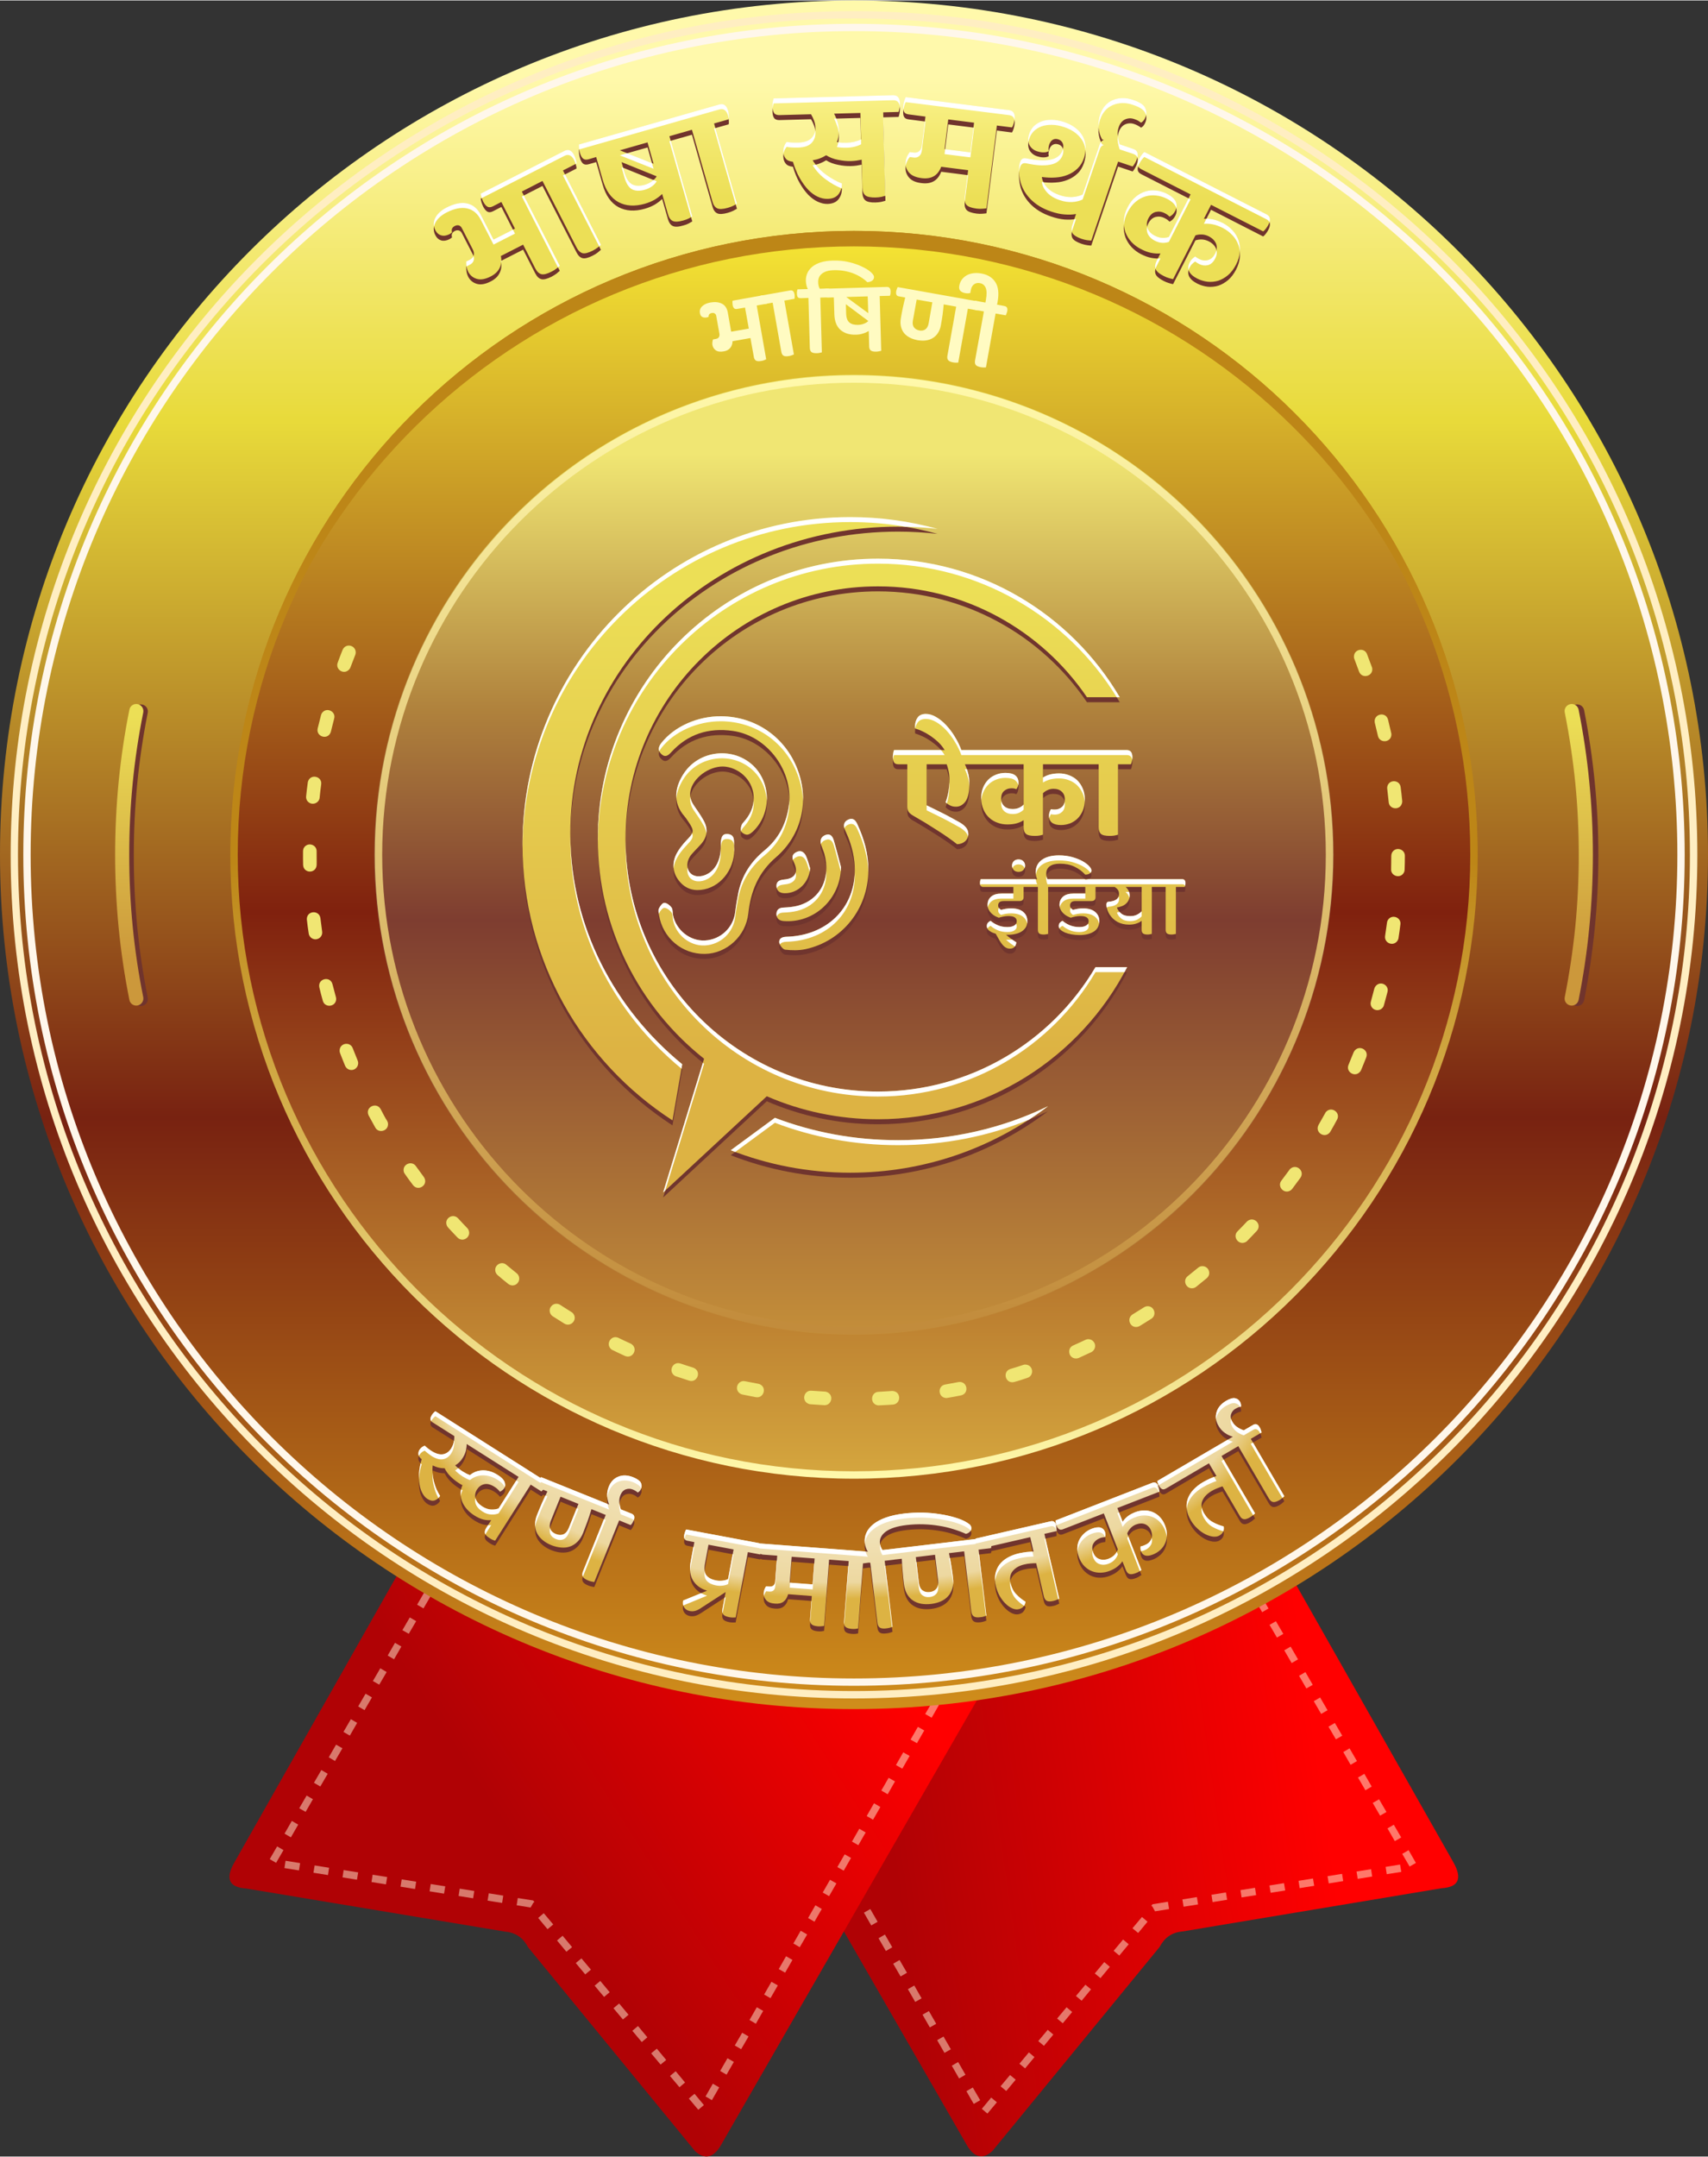 <?xml version="1.0" encoding="UTF-8"?>
<!DOCTYPE svg PUBLIC "-//W3C//DTD SVG 1.1//EN" "http://www.w3.org/Graphics/SVG/1.1/DTD/svg11.dtd">
<!-- Creator: CorelDRAW X7 -->
<svg xmlns="http://www.w3.org/2000/svg" xml:space="preserve" width="484px" height="611px" version="1.1" style="shape-rendering:geometricPrecision; text-rendering:geometricPrecision; image-rendering:optimizeQuality; fill-rule:evenodd; clip-rule:evenodd"
viewBox="0 0 19851 25049"
 xmlns:xlink="http://www.w3.org/1999/xlink">
 <rect x="0" y="0" width="19851" height="25049" fill="#333333" stroke="none"/>
 <defs>
  <style type="text/css">
   <![CDATA[
    .fil3 {fill:none}
    .fil5 {fill:#70342D}
    .fil20 {fill:#70352E}
    .fil15 {fill:#BD8617}
    .fil22 {fill:white}
    .fil17 {fill:#70342D;fill-rule:nonzero}
    .fil23 {fill:#70342D;fill-rule:nonzero}
    .fil11 {fill:#F0E673;fill-rule:nonzero}
    .fil6 {fill:#FFEEC2;fill-rule:nonzero}
    .fil7 {fill:#FFF7EB;fill-rule:nonzero}
    .fil16 {fill:#FFFBC2;fill-rule:nonzero}
    .fil19 {fill:white;fill-rule:nonzero}
    .fil1 {fill:#FFF0D4;fill-rule:nonzero;fill-opacity:0.502}
    .fil13 {fill:url(#id0)}
    .fil10 {fill:url(#id1)}
    .fil12 {fill:url(#id2)}
    .fil8 {fill:url(#id3)}
    .fil2 {fill:url(#id4)}
    .fil4 {fill:url(#id5)}
    .fil9 {fill:url(#id6)}
    .fil14 {fill:url(#id7)}
    .fil0 {fill:url(#id8)}
    .fil24 {fill:url(#id9)}
    .fil21 {fill:url(#id10);fill-rule:nonzero}
    .fil18 {fill:url(#id11);fill-rule:nonzero}
   ]]>
  </style>
  <linearGradient id="id0" gradientUnits="userSpaceOnUse" x1="9925.61" y1="5260.23" x2="9925.61" y2="16070">
   <stop offset="0" style="stop-opacity:1; stop-color:#F0E673"/>
   <stop offset="0.278" style="stop-opacity:1; stop-color:#AF813C"/>
   <stop offset="0.502" style="stop-opacity:1; stop-color:#7E3D30"/>
   <stop offset="1" style="stop-opacity:1; stop-color:#CC983B"/>
  </linearGradient>
  <linearGradient id="id1" gradientUnits="userSpaceOnUse" x1="9925.61" y1="2762.7" x2="9925.8" y2="17759.6">
   <stop offset="0" style="stop-opacity:1; stop-color:#F5E534"/>
   <stop offset="0.522" style="stop-opacity:1; stop-color:#80210E"/>
   <stop offset="1" style="stop-opacity:1; stop-color:#DDB343"/>
  </linearGradient>
  <linearGradient id="id2" gradientUnits="userSpaceOnUse" x1="9930.64" y1="10002.9" x2="9930.64" y2="17146.7">
   <stop offset="0" style="stop-opacity:1; stop-color:#BD8617"/>
   <stop offset="0.569" style="stop-opacity:1; stop-color:#DEBF61"/>
   <stop offset="1" style="stop-opacity:1; stop-color:#FFF9AB"/>
  </linearGradient>
  <linearGradient id="id3" gradientUnits="userSpaceOnUse" x1="1653.67" y1="8311.78" x2="1663.45" y2="11139.5">
   <stop offset="0" style="stop-opacity:1; stop-color:#ECDF56"/>
   <stop offset="1" style="stop-opacity:1; stop-color:#CC983B"/>
  </linearGradient>
  <linearGradient id="id4" gradientUnits="userSpaceOnUse" x1="4987.74" y1="19835.9" x2="9018.96" y2="17266.8">
   <stop offset="0" style="stop-opacity:1; stop-color:#B00205"/>
   <stop offset="1" style="stop-opacity:1; stop-color:red"/>
  </linearGradient>
  <linearGradient id="id5" gradientUnits="userSpaceOnUse" x1="9962.55" y1="879.44" x2="9962.55" y2="19806.7">
   <stop offset="0" style="stop-opacity:1; stop-color:#FFF9AB"/>
   <stop offset="0.212" style="stop-opacity:1; stop-color:#E8DA3A"/>
   <stop offset="0.639" style="stop-opacity:1; stop-color:#782211"/>
   <stop offset="1" style="stop-opacity:1; stop-color:#CF8D1B"/>
  </linearGradient>
  <linearGradient id="id6" gradientUnits="userSpaceOnUse" xlink:href="#id3" x1="18500.8" y1="8311.78" x2="18510.6" y2="11139.5">
  </linearGradient>
  <linearGradient id="id7" gradientUnits="userSpaceOnUse" x1="10509.9" y1="4393.13" x2="10510.1" y2="15589.3">
   <stop offset="0" style="stop-opacity:1; stop-color:#FFF9AB"/>
   <stop offset="1" style="stop-opacity:1; stop-color:#C18A3A"/>
  </linearGradient>
  <linearGradient id="id8" gradientUnits="userSpaceOnUse" x1="15001.3" y1="18186.7" x2="9998.62" y2="18911">
   <stop offset="0" style="stop-opacity:1; stop-color:red"/>
   <stop offset="1" style="stop-opacity:1; stop-color:#B00205"/>
  </linearGradient>
  <radialGradient id="id9" gradientUnits="userSpaceOnUse" gradientTransform="matrix(4.41439E-005 0.562 -1.14 4.27183E-005 28127 10575)" cx="9794.11" cy="16076.7" r="4428.77" fx="9794.11" fy="16076.7">
   <stop offset="0" style="stop-opacity:1; stop-color:#FEFEFE"/>
   <stop offset="0.922" style="stop-opacity:1; stop-color:#EDD8A0"/>
   <stop offset="1" style="stop-opacity:1; stop-color:#DDB343"/>
  </radialGradient>
  <linearGradient id="id10" gradientUnits="userSpaceOnUse" x1="9143.39" y1="12218.8" x2="9143.44" y2="6843.21">
   <stop offset="0" style="stop-opacity:1; stop-color:#DDB343"/>
   <stop offset="1" style="stop-opacity:1; stop-color:#ECDF56"/>
  </linearGradient>
  <linearGradient id="id11" gradientUnits="userSpaceOnUse" x1="9443.43" y1="2293.79" x2="9443.43" y2="993.413">
   <stop offset="0" style="stop-opacity:1; stop-color:#ECDF56"/>
   <stop offset="0.561" style="stop-opacity:1; stop-color:#F3E971"/>
   <stop offset="1" style="stop-opacity:1; stop-color:#FBF38C"/>
  </linearGradient>
 </defs>
 <g id="Layer_x0020_1">
  <g id="_863825328">
   <g>
    <path class="fil0" d="M9801 19242l-945 194 -261 53 -176 36 -158 32 -75 16 -23 5 76 130 1569 2726 1438 2498c81,126 175,155 288,53l1943 -2370c52,-98 130,-169 267,-181l3010 -502c198,-12 244,-112 139,-299l-1824 -3217 -61 -108 -9 -16 -33 -59 -25 -43 -32 6 -260 53 -140 29 -88 18 -4620 946z"/>
    <path class="fil1" d="M14498 18429l74 -43 -86 -147 -73 42 85 148zm-5915 1079l-74 42 85 149 74 -43 -85 -148zm170 296l-74 43 85 148 74 -43 -85 -148zm170 296l-74 43 85 148 74 -43 -85 -148zm171 297l-74 42 85 148 74 -42 -85 -148zm170 296l-74 42 85 148 74 -42 -85 -148zm170 296l-74 43 85 148 74 -43 -85 -148zm170 296l-74 43 85 148 74 -43 -85 -148zm171 296l-75 43 86 148 74 -42 -85 -149zm170 297l-74 42 85 148 74 -42 -85 -148zm170 296l-74 42 85 148 74 -42 -85 -148zm170 296l-74 43 85 148 74 -43 -85 -148zm170 296l-74 43 86 148 74 -43 -86 -148zm171 296l-74 43 85 148 74 -42 -85 -149zm170 297l-74 42 85 148 74 -42 -85 -148zm170 296l-74 42 85 148 74 -42 -85 -148zm170 296l-74 43 85 148 74 -43 -85 -148zm170 296l-74 43 85 148 75 -43 -86 -148zm105 248l65 55 110 -131 -66 -55 -109 131zm218 -262l66 55 110 -132 -66 -54 -110 131zm219 -262l66 54 109 -131 -65 -55 -110 132zm219 -263l66 55 109 -131 -65 -55 -110 131zm219 -262l66 55 109 -131 -65 -55 -110 131zm219 -262l66 55 109 -132 -65 -54 -110 131zm219 -262l66 54 109 -131 -65 -55 -110 132zm219 -263l66 55 109 -131 -65 -55 -110 131zm219 -262l66 55 109 -131 -65 -55 -110 131zm219 -262l13 11 30 54 163 -26 -13 -85 -179 29 -14 17zm361 -73l14 85 168 -27 -13 -85 -169 27zm338 -54l13 85 169 -27 -14 -85 -168 27zm337 -54l13 85 169 -27 -13 -85 -169 27zm337 -54l14 85 169 -27 -14 -85 -169 27zm338 -54l13 85 169 -27 -14 -85 -168 27zm337 -54l14 84 168 -27 -13 -84 -169 27zm337 -54l14 85 168 -27 -13 -85 -169 27zm338 -54l13 85 169 -27 -14 -85 -168 27zm279 -4l73 -42 -85 -148 -74 43 86 147zm-172 -295l74 -43 -86 -148 -73 43 85 148zm-171 -296l74 -43 -86 -147 -74 42 86 148zm-171 -295l73 -43 -85 -148 -74 43 86 148zm-172 -296l74 -43 -86 -148 -73 43 85 148zm-171 -296l74 -42 -86 -148 -74 43 86 147zm-171 -295l74 -43 -86 -148 -74 43 86 148zm-172 -296l74 -42 -85 -148 -74 43 85 147zm-171 -295l74 -43 -86 -148 -74 43 86 148zm-171 -296l74 -43 -86 -147 -74 42 86 148zm-172 -295l74 -43 -85 -148 -74 43 85 148z"/>
    <path class="fil2" d="M4674 18192c-651,1148 -1302,2296 -1952,3444 -106,187 -59,286 138,299 1004,167 2007,334 3011,501 137,13 215,84 267,182 647,790 1295,1580 1942,2370 113,102 208,72 289,-54 1027,-1784 2055,-3569 3082,-5354 -2259,-463 -4518,-925 -6777,-1388z"/>
    <path class="fil1" d="M5094 18385l-74 -42 85 -148 74 43 -85 147zm5915 1079l74 43 -85 148 -74 -43 85 -148zm-170 296l74 43 -85 148 -75 -43 86 -148zm-171 297l74 42 -85 148 -74 -42 85 -148zm-170 296l74 42 -85 148 -74 -42 85 -148zm-170 296l74 42 -85 149 -74 -43 85 -148zm-170 296l74 43 -85 148 -74 -43 85 -148zm-171 296l74 43 -85 148 -74 -42 85 -149zm-170 297l74 42 -85 148 -74 -42 85 -148zm-170 296l74 42 -85 148 -74 -42 85 -148zm-170 296l74 43 -85 148 -74 -43 85 -148zm-171 296l75 43 -86 148 -74 -43 85 -148zm-170 296l74 43 -85 148 -74 -42 85 -149zm-170 297l74 42 -85 148 -74 -42 85 -148zm-170 296l74 42 -85 149 -74 -43 85 -148zm-170 296l74 43 -86 148 -74 -43 86 -148zm-171 296l74 43 -85 148 -74 -43 85 -148zm-170 296l74 43 -85 148 -74 -43 85 -148zm-104 248l-65 55 -110 -131 66 -55 109 131zm-219 -262l-65 55 -110 -131 66 -55 109 131zm-219 -262l-65 54 -110 -131 66 -54 109 131zm-219 -263l-65 55 -110 -131 66 -55 109 131zm-219 -262l-65 55 -110 -131 66 -55 109 131zm-219 -262l-65 55 -110 -131 66 -55 109 131zm-218 -262l-66 55 -110 -132 66 -54 110 131zm-219 -262l-66 54 -109 -131 65 -55 110 132zm-219 -263l-66 55 -109 -131 65 -55 110 131zm-219 -262l-13 11 -31 54 -162 -26 13 -84 178 28 15 17zm-362 -73l-13 85 -169 -27 14 -85 168 27zm-337 -54l-13 85 -169 -27 13 -85 169 27zm-337 -54l-14 85 -168 -27 13 -85 169 27zm-338 -54l-13 85 -169 -27 14 -85 168 27zm-337 -54l-14 85 -168 -27 13 -85 169 27zm-337 -54l-14 85 -168 -27 13 -85 169 27zm-338 -54l-13 85 -169 -27 14 -85 168 27zm-337 -54l-13 85 -169 -27 13 -85 169 27zm-279 -3l-74 -43 86 -148 74 43 -86 148zm172 -296l-74 -43 85 -148 74 43 -85 148zm171 -296l-74 -42 86 -148 73 43 -85 147zm171 -295l-74 -43 86 -148 74 43 -86 148zm171 -296l-73 -43 85 -147 74 42 -86 148zm172 -295l-74 -43 86 -148 73 43 -85 148zm171 -296l-74 -43 86 -148 74 43 -86 148zm171 -296l-74 -42 86 -148 74 43 -86 147zm172 -295l-74 -43 85 -148 74 43 -85 148zm171 -296l-74 -42 86 -148 74 43 -86 147zm171 -295l-74 -43 86 -148 74 43 -86 148z"/>
   </g>
   <circle class="fil3" cx="9925" cy="9849" r="9849"/>
   <path class="fil4" d="M9925 0c5482,0 9926,4444 9926,9925 0,5482 -4444,9926 -9926,9926 -5481,0 -9925,-4444 -9925,-9926 0,-5481 4444,-9925 9925,-9925zm0 2707c3987,0 7219,3232 7219,7218 0,3987 -3232,7219 -7219,7219 -3986,0 -7218,-3232 -7218,-7219 0,-3986 3232,-7218 7218,-7218z"/>
   <path class="fil5" d="M1717 11585c-54,-272 -95,-547 -122,-823 -27,-276 -40,-554 -40,-831 0,-278 13,-556 40,-832 27,-276 68,-551 122,-823 9,-44 -20,-87 -64,-96 -45,-9 -88,20 -97,64 -55,277 -96,557 -124,839 -28,281 -42,564 -42,848 0,283 14,566 42,847 28,282 69,562 124,839 9,44 52,73 97,64 44,-9 73,-52 64,-96z"/>
   <path class="fil6" d="M9925 124c2707,0 5157,1097 6931,2871 1774,1773 2871,4224 2871,6930 0,2707 -1097,5157 -2871,6931 -1774,1774 -4224,2871 -6931,2871 -2706,0 -5157,-1097 -6930,-2871 -1774,-1774 -2871,-4224 -2871,-6931 0,-2706 1097,-5157 2871,-6930 1773,-1774 4224,-2871 6930,-2871zm6871 2931c-1759,-1758 -4188,-2846 -6871,-2846 -2683,0 -5112,1088 -6870,2846 -1758,1758 -2846,4187 -2846,6870 0,2683 1088,5112 2846,6871 1758,1758 4187,2845 6870,2845 2683,0 5112,-1087 6871,-2845 1758,-1759 2845,-4188 2845,-6871 0,-2683 -1087,-5112 -2845,-6870z"/>
   <path class="fil7" d="M9925 271c2666,0 5080,1080 6827,2827 1747,1748 2828,4161 2828,6827 0,2667 -1081,5080 -2828,6827 -1747,1747 -4160,2828 -6827,2828 -2666,0 -5079,-1081 -6827,-2828 -1747,-1747 -2827,-4161 -2827,-6827 0,-2666 1080,-5079 2827,-6827 1748,-1747 4161,-2827 6827,-2827zm6767 2888c-1732,-1732 -4124,-2803 -6767,-2803 -2642,0 -5034,1071 -6766,2803 -1732,1732 -2803,4124 -2803,6766 0,2643 1071,5035 2803,6767 1732,1732 4124,2803 6766,2803 2643,0 5035,-1071 6767,-2803 1732,-1732 2803,-4124 2803,-6767 0,-2642 -1071,-5034 -2803,-6766z"/>
   <path class="fil5" d="M18250 8276c54,272 95,547 122,823 27,276 40,554 40,832 0,277 -13,555 -40,831 -27,276 -68,551 -122,823 -9,44 20,87 64,96 45,9 88,-20 97,-64 55,-277 96,-557 124,-838 28,-282 42,-565 42,-848 0,-284 -14,-567 -42,-848 -28,-282 -69,-561 -124,-839 -9,-44 -52,-73 -97,-64 -44,9 -73,52 -64,96z"/>
   <path class="fil8" d="M1665 11580c-55,-272 -96,-547 -123,-823 -27,-276 -40,-554 -40,-832 0,-277 13,-555 40,-831 27,-276 68,-551 123,-823 8,-44 -20,-87 -65,-96 -44,-9 -88,20 -96,64 -56,277 -97,557 -125,838 -27,282 -41,565 -41,848 0,284 14,567 41,848 28,282 69,561 125,839 8,44 52,73 96,64 44,-9 73,-52 65,-96z"/>
   <path class="fil9" d="M18186 8271c54,272 95,547 123,823 27,276 40,554 40,831 0,278 -13,556 -40,832 -28,276 -69,551 -123,823 -9,44 20,87 65,96 44,9 87,-20 96,-64 55,-278 97,-557 124,-839 28,-281 42,-564 42,-848 0,-283 -14,-566 -42,-848 -27,-281 -69,-561 -124,-838 -9,-44 -52,-73 -96,-64 -45,9 -74,52 -65,96z"/>
   <circle class="fil10" cx="9925" cy="9925" r="7226"/>
   <path class="fil11" d="M15888 7594c-30,-80 -152,-60 -152,30 0,10 1,18 5,27 19,49 37,98 55,147 35,91 173,51 151,-47l-3 -8c-18,-50 -37,-100 -56,-149zm-11759 9c13,-35 2,-72 -28,-94 -44,-29 -98,-13 -119,35 -20,50 -39,99 -57,149 -31,81 76,149 136,76 5,-6 9,-13 12,-21 18,-48 37,-97 56,-145zm-245 739c23,-83 -94,-140 -145,-59 -3,7 -6,12 -8,20 -13,51 -26,103 -39,155 -21,96 120,140 153,40 13,-52 26,-104 39,-156zm-151 765c13,-95 -128,-128 -155,-28l-1 8c-7,53 -14,105 -19,158 -3,30 9,57 33,73 48,35 119,2 124,-56 5,-52 11,-104 18,-155zm-53 777c0,-83 -114,-111 -152,-32 -4,11 -6,20 -6,32 -1,53 0,106 1,159 4,101 148,104 157,4 2,-54 -1,-109 0,-163zm44 778c-13,-97 -158,-90 -158,12 5,54 14,112 22,166 2,17 12,35 25,47 56,49 141,4 131,-70 -7,-52 -14,-103 -20,-155zm140 766c-26,-98 -172,-65 -153,36 12,52 26,106 41,158 24,88 159,71 155,-27 -1,-6 -2,-10 -3,-16 -14,-50 -27,-100 -40,-151zm235 743c-30,-77 -148,-61 -152,27 0,12 1,20 5,31 19,50 39,99 59,148 16,37 56,57 95,46 45,-13 69,-64 51,-107 -20,-48 -39,-96 -58,-145zm325 709c-46,-84 -175,-28 -144,63 1,4 3,8 5,12 25,47 51,93 77,140 40,73 160,39 147,-53 -2,-10 -5,-17 -10,-26 -25,-37 -53,-95 -75,-136zm410 663c-47,-69 -162,-23 -141,65 3,10 6,17 13,26 30,44 62,87 94,129 58,75 173,5 134,-80 -2,-5 -5,-10 -8,-14 -31,-42 -62,-84 -92,-126zm490 606c-63,-66 -170,6 -128,90 4,7 7,11 12,17 36,39 72,78 109,116 66,67 175,-15 122,-100 -3,-3 -6,-7 -9,-10 -36,-37 -71,-75 -106,-113zm561 540c-51,-46 -136,-3 -129,66 1,21 12,41 28,54 40,35 81,69 123,102 38,30 91,21 116,-20 21,-33 13,-79 -17,-103 -41,-33 -81,-66 -121,-99zm625 465c-34,-21 -76,-15 -102,15 -32,35 -24,92 16,118 45,29 90,57 135,85 73,46 161,-46 101,-119 -5,-6 -11,-11 -18,-15 -44,-28 -88,-55 -132,-84zm678 384c-83,-40 -156,72 -83,133 5,4 9,7 15,9 48,24 96,46 144,68 88,38 155,-81 78,-136 -4,-3 -8,-6 -13,-8 -47,-21 -94,-43 -141,-66zm721 298c-92,-30 -147,95 -64,144 5,2 8,4 13,5 50,17 101,34 152,50 88,28 145,-96 62,-144 -5,-3 -10,-5 -15,-7 -50,-15 -99,-32 -148,-48zm751 206c-81,-19 -135,93 -57,144 9,5 15,8 25,10 52,11 105,21 157,31 92,16 133,-115 42,-152 -5,-2 -9,-3 -14,-4 -51,-9 -102,-19 -153,-29zm772 110c-91,-8 -122,123 -30,154 6,2 11,3 17,3 54,4 107,8 160,11 88,4 117,-119 31,-153 -7,-3 -15,-4 -23,-5 -52,-3 -104,-6 -155,-10zm778 13c-87,3 -104,130 -17,155 9,2 16,3 25,2 53,-2 107,-5 160,-9 95,-8 99,-149 -2,-158 -3,0 -7,0 -10,0 -52,4 -104,7 -156,10zm775 -85c-91,16 -85,152 13,157 5,0 10,-1 15,-2 52,-9 104,-18 157,-29 99,-23 73,-169 -29,-155 -52,10 -104,20 -156,29zm758 -181c-94,30 -60,171 39,153 52,-13 109,-33 160,-50 80,-26 69,-150 -24,-154 -10,0 -17,1 -26,4 -49,17 -99,33 -149,47zm730 -273c-79,34 -52,160 42,151 8,-1 15,-3 23,-6 48,-22 97,-45 145,-67 18,-9 31,-23 39,-42 27,-67 -42,-132 -107,-101 -47,22 -94,44 -142,65zm691 -361c-80,51 -23,172 67,142 5,-2 9,-4 15,-7 45,-27 90,-56 135,-84 71,-45 31,-157 -54,-145 -12,2 -21,5 -31,12 -44,28 -88,55 -132,82zm640 -444c-68,53 -11,166 77,136 8,-4 14,-7 21,-12 42,-34 83,-67 124,-101 24,-21 34,-51 25,-82 -15,-55 -82,-76 -126,-39 -40,33 -81,66 -121,98zm579 -521c-63,63 15,171 98,123 6,-3 10,-7 15,-12 38,-38 74,-77 111,-116 64,-72 -28,-173 -106,-116 -3,3 -6,5 -10,9 -35,38 -71,75 -108,112zm510 -589c-52,66 28,162 106,114 8,-5 14,-11 20,-19 32,-42 64,-85 95,-128 55,-80 -49,-168 -119,-103 -3,3 -7,7 -9,11 -31,42 -62,84 -93,125zm432 -648c-48,88 74,166 134,84 28,-46 55,-97 81,-145 45,-81 -66,-161 -130,-88 -3,4 -6,8 -8,13 -25,45 -51,90 -77,136zm348 -697c-35,81 75,152 135,79 5,-6 8,-11 11,-18 21,-49 40,-99 60,-148 33,-87 -83,-150 -138,-74 -3,5 -6,10 -9,16 -20,46 -39,98 -59,145zm260 -735c-10,34 4,69 34,88 44,27 104,5 117,-45 15,-52 28,-103 42,-155 21,-77 -79,-136 -137,-69 -8,10 -12,18 -16,30 -13,50 -26,101 -40,151zm165 -762c-11,85 98,125 144,55 6,-10 11,-20 12,-31 8,-53 16,-106 22,-159 12,-87 -112,-126 -151,-40 -2,7 -4,13 -5,21 -7,51 -14,103 -22,154zm70 -776c-4,83 113,114 150,36 5,-11 7,-20 7,-32 2,-53 3,-106 3,-160 0,-81 -110,-111 -150,-35 -5,12 -8,22 -8,35 0,52 -1,104 -2,156zm-28 -779c7,89 139,99 156,5 1,-7 2,-13 1,-20 -5,-53 -11,-106 -18,-159 -12,-95 -152,-92 -157,8 0,4 0,8 1,11 6,52 12,104 17,155zm-125 -769c22,93 165,76 156,-27l-2 -8c-12,-52 -24,-104 -37,-156 -27,-98 -172,-65 -154,36 12,52 25,103 37,155z"/>
   <path class="fil12" d="M9925 2677c2002,0 3814,812 5126,2123 1311,1312 2123,3124 2123,5125 0,2002 -812,3814 -2123,5126 -1312,1311 -3124,2123 -5126,2123 -2001,0 -3813,-812 -5125,-2123 -1311,-1312 -2123,-3124 -2123,-5126 0,-2001 812,-3813 2123,-5125 1312,-1311 3124,-2123 5125,-2123zm0 86c3956,0 7163,3207 7163,7162 0,3956 -3207,7163 -7163,7163 -3955,0 -7162,-3207 -7162,-7163 0,-3955 3207,-7162 7162,-7162z"/>
   <circle class="fil13" cx="9925" cy="9925" r="5576"/>
   <path class="fil14" d="M9925 4356c1538,0 2931,623 3939,1631 1007,1008 1631,2401 1631,3938 0,1538 -624,2931 -1631,3938 -1008,1008 -2401,1632 -3939,1632 -1537,0 -2930,-624 -3938,-1632 -1007,-1007 -1631,-2400 -1631,-3938 0,-1537 624,-2930 1631,-3938 1008,-1007 2401,-1631 3938,-1631zm0 85c3029,0 5484,2456 5484,5484 0,3029 -2455,5484 -5484,5484 -3028,0 -5483,-2455 -5483,-5484 0,-3028 2455,-5484 5483,-5484z"/>
   <path class="fil15" d="M9925 2677c4001,0 7244,3235 7244,7226 0,30 -1,60 -1,90 -49,-3950 -3272,-7136 -7243,-7136 -3970,0 -7194,3186 -7242,7136 0,-30 -1,-60 -1,-90 0,-3991 3243,-7226 7243,-7226z"/>
   <path class="fil3" d="M9925 3882c3338,0 6044,2706 6044,6043 0,3338 -2706,6044 -6044,6044 -3337,0 -6043,-2706 -6043,-6044 0,-3337 2706,-6043 6043,-6043z"/>
   <path class="fil3" d="M17784 9993c0,4327 -3507,7834 -7834,7834 -4326,0 -7834,-3507 -7834,-7834"/>
   <path class="fil3" d="M17784 9925c0,4327 -3507,7835 -7834,7835 -4326,0 -7834,-3508 -7834,-7835"/>
   <path class="fil3" d="M17784 9988c0,4327 -3507,7835 -7834,7835 -4326,0 -7834,-3508 -7834,-7835"/>
  </g>
  <path class="fil3" d="M9919 3882c3338,0 6044,2706 6044,6043 0,3338 -2706,6044 -6044,6044 -3338,0 -6043,-2706 -6043,-6044 0,-3337 2705,-6043 6043,-6043z"/>
  <path class="fil16" d="M8795 3544l110 625c-6,3 -13,6 -23,10 -9,4 -20,7 -33,9 -29,5 -50,4 -63,-4 -13,-8 -22,-23 -25,-45l-39 -217 -208 37c-1,31 -10,58 -27,78 -18,21 -43,35 -76,40 -39,7 -70,3 -91,-12 -22,-15 -35,-36 -40,-62 -3,-20 -1,-42 7,-65l34 -6c16,-3 27,-9 34,-20 7,-11 9,-25 6,-42l-36 -202c-2,-16 -9,-26 -19,-32 -10,-6 -20,-7 -32,-5 -28,5 -40,20 -38,44 -9,4 -16,7 -23,8 -21,3 -38,1 -52,-7 -14,-8 -23,-22 -26,-43 -6,-32 3,-59 27,-81 23,-22 55,-36 94,-43 53,-9 98,-5 135,14 36,18 59,53 68,103l39 222 205 -36 -44 -244 -93 16c-28,5 -45,-10 -51,-46 -1,-6 -2,-15 -2,-25 -1,-10 0,-19 2,-25l347 -62c29,-5 46,10 52,44 1,8 2,16 1,27 0,10 0,19 -1,26l-119 21z"/>
  <path id="1" class="fil16" d="M9116 3487l111 626c-7,2 -15,6 -24,9 -9,4 -20,7 -33,9 -29,5 -50,4 -64,-4 -13,-8 -21,-22 -25,-44l-101 -572 -88 15c-16,3 -28,1 -36,-7 -7,-7 -13,-20 -16,-38 -1,-7 -2,-16 -2,-26 0,-10 0,-18 1,-25l344 -61c28,-5 45,10 51,45 2,7 2,16 2,26 0,11 -1,19 -2,26l-118 21z"/>
  <path id="2" class="fil16" d="M9534 3452l18 636c-7,2 -15,4 -24,6 -10,2 -21,4 -35,4 -29,1 -50,-4 -62,-13 -12,-10 -18,-26 -19,-48l-16 -581 -90 3c-16,0 -27,-4 -34,-12 -6,-9 -10,-22 -10,-41 -1,-7 0,-15 1,-25 2,-10 3,-19 6,-25l120 -3c-6,-11 -12,-25 -16,-42 -4,-17 -6,-35 -7,-53 -1,-33 5,-63 18,-92 13,-28 32,-53 58,-74 26,-21 59,-37 99,-50 40,-12 86,-19 139,-20 67,-2 130,4 188,18 59,14 109,32 152,53 43,20 77,41 101,63 25,22 37,41 37,55 1,18 -6,33 -21,44 -15,11 -34,17 -57,18 -22,-22 -47,-41 -76,-59 -29,-18 -60,-33 -94,-46 -34,-12 -69,-21 -106,-27 -37,-6 -74,-8 -113,-7 -61,1 -107,15 -138,40 -31,25 -45,58 -44,99 0,14 2,28 5,41 3,14 8,25 14,35l89 -3c29,-1 44,16 45,51 0,8 -1,16 -2,27 -2,10 -4,19 -6,25l-120 3z"/>
  <path id="3" class="fil16" d="M10224 3434l18 636c-6,2 -15,4 -25,6 -9,2 -21,3 -33,4 -30,1 -51,-4 -63,-13 -12,-10 -19,-26 -19,-48l-5 -179c-20,12 -42,22 -68,30 -25,8 -53,13 -83,13 -73,2 -132,-16 -178,-56 -45,-40 -69,-101 -71,-184l-6 -193 -65 1c-15,1 -27,-3 -33,-12 -7,-8 -11,-22 -11,-40 0,-7 0,-16 2,-26 1,-10 3,-18 5,-24l718 -21c28,-1 43,16 44,51 0,8 0,16 -1,27 -2,10 -4,18 -7,25l-119 3zm-250 335c24,-1 46,-5 68,-14 21,-8 38,-19 50,-31l-261 -195 3 103c1,53 14,90 38,109 23,20 57,29 102,28zm117 -136l-6 -195 -250 7 256 188z"/>
  <path id="4" class="fil16" d="M11249 3581l-112 626c-6,0 -14,1 -25,1 -10,0 -21,-1 -34,-3 -29,-5 -48,-14 -58,-26 -10,-12 -13,-29 -9,-51l102 -571 -145 -26c-4,44 -8,84 -13,122 -5,37 -12,76 -19,116 -6,37 -18,68 -35,94 -16,25 -36,45 -60,59 -24,15 -51,24 -81,28 -30,4 -62,2 -96,-3 -33,-7 -64,-16 -90,-30 -27,-14 -49,-31 -67,-53 -17,-21 -29,-47 -36,-77 -7,-29 -7,-63 0,-101 7,-40 14,-79 22,-116 8,-37 17,-76 28,-119l-72 -13c-15,-2 -26,-9 -30,-19 -5,-9 -6,-23 -3,-41 2,-7 4,-16 7,-25 4,-10 7,-17 10,-23l919 164c28,5 40,25 33,59 -1,7 -3,16 -7,26 -3,10 -7,17 -11,23l-118 -21zm-564 253c28,5 51,0 70,-13 19,-14 32,-37 38,-70l43 -244 -182 -32 -44 243c-6,33 -2,59 12,79 14,19 34,31 63,37z"/>
  <path id="5" class="fil16" d="M11571 3637l-112 626c-7,0 -16,1 -25,1 -10,0 -22,-1 -35,-3 -29,-6 -48,-14 -58,-26 -10,-12 -12,-29 -9,-51l103 -571 -89 -16c-15,-3 -26,-9 -30,-19 -5,-10 -6,-24 -2,-42 1,-7 3,-15 6,-24 4,-10 7,-18 11,-24l122 22 6 -35c11,-60 10,-106 -3,-137 -13,-30 -36,-49 -68,-54 -25,-5 -47,0 -66,13 -20,13 -33,36 -39,69l-6 33c-6,1 -12,2 -18,3 -13,1 -27,1 -41,-2 -23,-4 -41,-12 -55,-25 -14,-13 -19,-33 -14,-61 5,-26 14,-49 29,-70 15,-20 33,-37 56,-50 22,-13 48,-21 77,-25 29,-4 60,-3 94,3 74,13 128,46 163,100 35,54 44,130 27,226l-7 36 86 16c28,5 39,25 33,59 -1,7 -4,16 -8,25 -3,10 -7,18 -10,24l-118 -21z"/>
  <path class="fil17" d="M12809 1672c-24,-43 -38,-90 -42,-141 -3,-52 3,-100 19,-147 13,-40 33,-75 57,-103 25,-29 55,-50 89,-65 34,-15 71,-23 111,-24 40,-1 83,6 128,22 72,24 118,53 136,87 18,34 21,69 9,105 -12,35 -30,60 -55,72 -11,-9 -23,-17 -35,-23 -12,-7 -27,-14 -43,-19 -37,-13 -73,-11 -107,4 -34,16 -59,46 -74,91 -13,37 -16,73 -11,110 5,31 12,60 22,89l159 53c48,17 62,56 41,118 -4,13 -11,28 -21,46 -10,18 -20,31 -28,40l-169 -57 -312 918c-13,-1 -29,-2 -49,-5 -19,-3 -41,-8 -65,-16 -54,-19 -89,-40 -104,-65 -14,-25 -15,-58 -1,-98l42 -125c-41,8 -85,9 -134,6 -48,-4 -100,-16 -156,-35 -102,-34 -183,-85 -245,-150 -62,-66 -101,-140 -117,-221 -7,-35 -11,-72 -11,-109 0,-37 4,-69 14,-96 5,-17 14,-29 26,-37 12,-8 30,-9 55,-3 52,11 100,18 145,21 46,2 86,0 123,-7 36,-6 66,-19 91,-38 25,-19 43,-44 54,-76 10,-31 10,-57 0,-78 -10,-21 -26,-36 -48,-43 -24,-8 -46,-8 -65,3 -19,9 -33,28 -43,55 -5,17 -8,32 -9,44 0,12 1,24 3,34 -15,9 -35,14 -59,14 -24,1 -49,-4 -77,-13 -19,-6 -36,-15 -51,-27 -15,-12 -27,-26 -37,-43 -9,-18 -14,-37 -15,-60 -1,-23 3,-48 13,-75 10,-32 28,-61 52,-86 25,-24 54,-43 89,-56 35,-12 75,-19 120,-18 46,0 95,9 147,27 53,18 98,42 134,71 37,30 64,63 83,99 18,37 28,77 30,119 1,42 -5,85 -20,129 -17,49 -41,89 -74,120 -32,31 -70,56 -113,73 -43,18 -91,29 -143,32 -52,4 -105,2 -159,-6 4,41 24,81 59,120 35,39 85,70 149,91 49,17 98,24 144,22 47,-3 88,-13 122,-30l199 -584c7,-20 18,-35 34,-44 5,-2 9,-4 13,-5l-20 -7zm-6266 361l441 864c-10,9 -23,20 -38,32 -15,12 -34,24 -56,35 -53,27 -93,37 -120,30 -27,-7 -51,-30 -70,-68l-395 -771 -82 42 -26 14 -2 0 -1 1 -1 0 -128 66 441 863c-11,10 -24,21 -39,33 -15,11 -33,23 -56,35 -52,26 -92,36 -119,29 -28,-7 -51,-29 -71,-67l-141 -276 -259 132c11,49 7,95 -13,136 -19,42 -55,76 -106,102 -63,32 -116,41 -162,27 -45,-14 -78,-42 -99,-83 -17,-33 -24,-72 -22,-118l42 -21c23,-12 38,-28 44,-49 6,-21 3,-45 -11,-72l-124 -242c-10,-20 -23,-32 -38,-35 -15,-4 -31,-2 -46,6 -16,8 -26,19 -32,31 -5,13 -6,27 0,43 -11,9 -21,17 -31,22 -35,17 -67,22 -95,14 -29,-9 -52,-29 -69,-62 -12,-24 -18,-49 -18,-74 1,-25 7,-49 20,-72 12,-23 29,-44 51,-64 22,-20 48,-37 79,-53 90,-46 169,-62 238,-47 69,15 123,60 161,136l146 284 249 -127 -158 -310 -97 50c-26,13 -47,15 -65,5 -18,-10 -34,-30 -50,-60 -6,-12 -12,-28 -18,-46 -6,-18 -9,-33 -10,-46l467 -238 29 -15 2 -1 476 -243c46,-24 84,-6 113,52 6,12 12,28 18,47 6,20 9,36 8,49l-157 80zm1237 -398l266 932c-11,7 -25,15 -42,24 -17,9 -38,17 -62,23 -56,17 -97,19 -123,6 -26,-12 -44,-39 -56,-79l-67 -235c-25,25 -55,47 -88,67 -34,19 -72,35 -114,47 -118,33 -220,27 -306,-19 -86,-47 -148,-134 -184,-262l-75 -261 -88 25c-28,8 -49,5 -65,-8 -15,-13 -28,-36 -37,-69 -4,-13 -7,-29 -9,-48 -2,-19 -2,-35 -1,-47l1085 -309 29 -8 2 -1 516 -147c50,-14 83,11 101,73 4,13 7,30 8,50 2,21 2,37 -1,50l-170 48 266 933c-12,7 -27,15 -44,24 -17,8 -38,16 -62,23 -56,16 -98,18 -123,6 -26,-12 -45,-39 -56,-80l-238 -833 -90 26 0 0 -27 8 -1 0 -2 0 -142 41zm-286 564c31,-9 59,-22 84,-40 25,-19 43,-38 54,-58l-408 -165 33 118c21,72 50,119 89,140 38,20 88,22 148,5zm102 -244l-70 -247 -322 91 392 156zm2669 -597l26 969c-13,4 -29,8 -48,13 -19,4 -42,6 -67,7 -57,2 -97,-7 -119,-25 -21,-18 -33,-49 -34,-91l-8 -323c-20,4 -41,8 -62,11 -21,3 -43,5 -66,5 -44,1 -92,-3 -145,-14 -53,-10 -100,-28 -140,-53 -23,14 -47,26 -73,36 -26,10 -54,18 -84,22 41,65 92,121 155,166 63,46 124,80 185,103 1,48 -12,89 -39,125 -27,35 -70,53 -127,55 -38,1 -76,-8 -115,-26 -38,-17 -75,-45 -111,-81 -35,-37 -68,-82 -99,-137 -31,-54 -57,-117 -78,-188 -40,-4 -68,-16 -85,-38 -17,-21 -26,-48 -27,-81 0,-21 3,-42 10,-61 7,-20 17,-37 29,-51 16,4 37,6 61,7 24,1 49,2 74,1 69,-2 120,-19 152,-51 32,-32 48,-73 47,-123 -1,-29 -6,-56 -16,-82 -9,-25 -21,-50 -35,-73l-369 10c-28,0 -49,-8 -60,-24 -12,-17 -18,-42 -19,-76 -1,-14 1,-30 3,-49 3,-19 7,-34 11,-45l1388 -37c52,-1 78,31 80,96 0,14 -1,31 -4,51 -4,20 -8,36 -12,47l-179 5zm-427 353c64,-1 121,-15 170,-40l-8 -306 -306 8c15,28 27,59 38,91 11,32 17,68 18,107 1,45 -6,89 -23,132 35,6 73,9 111,8zm1748 -200l-121 962c-15,2 -31,4 -50,5 -19,2 -41,1 -66,-2 -59,-8 -97,-22 -116,-43 -19,-22 -25,-53 -20,-96l39 -307 -313 -40c-39,103 -115,147 -229,132 -70,-8 -119,-31 -149,-69 -29,-37 -41,-78 -35,-124 5,-40 21,-77 48,-110l44 6c27,3 48,-2 65,-17 17,-14 27,-35 31,-64l42 -337 -193 -25c-29,-3 -48,-14 -57,-32 -9,-19 -11,-44 -7,-78 2,-14 5,-30 11,-48 5,-18 11,-33 17,-43l1201 151c51,7 72,42 64,107 -2,14 -5,30 -11,50 -6,19 -12,34 -20,45l-175 -23zm-608 274l300 38 43 -345 -300 -38 -43 345zm3097 647l-83 163c33,-3 67,-1 103,6 37,7 76,22 119,43 43,23 80,51 111,85 32,34 54,72 69,114 14,42 20,87 16,135 -3,48 -18,98 -44,149 -26,50 -57,91 -93,122 -36,30 -74,52 -114,65 -40,12 -81,16 -123,12 -42,-5 -82,-17 -120,-36 -98,-50 -128,-113 -89,-189 8,-16 17,-29 29,-40 11,-11 23,-21 35,-28 13,10 28,20 46,29 34,17 68,21 102,13 35,-9 63,-35 85,-78 20,-39 23,-76 10,-112 -14,-35 -42,-64 -84,-86 -28,-14 -55,-21 -81,-22 -27,-1 -51,3 -75,10l-260 509c-13,-2 -28,-6 -47,-12 -19,-5 -40,-14 -62,-25 -52,-26 -83,-53 -94,-79 -11,-27 -7,-59 13,-97l43 -86c-32,3 -67,1 -105,-6 -38,-7 -78,-22 -120,-43 -43,-22 -80,-50 -111,-83 -31,-34 -55,-72 -71,-114 -15,-43 -22,-89 -19,-138 3,-49 18,-101 45,-154 26,-50 57,-90 93,-120 36,-30 75,-51 115,-63 41,-12 82,-15 125,-10 42,5 83,17 122,37 55,28 89,59 104,93 15,35 13,70 -5,105 -16,33 -39,56 -67,69 -6,-6 -13,-12 -21,-19 -7,-6 -18,-13 -34,-21 -36,-19 -71,-23 -106,-15 -36,9 -64,34 -85,75 -20,39 -23,77 -10,114 14,36 42,65 85,87 31,16 60,24 88,25 28,1 53,-3 75,-11l252 -494 -572 -292c-26,-13 -40,-30 -42,-50 -2,-20 4,-45 19,-75 7,-13 16,-26 27,-42 11,-15 22,-27 31,-34l1419 724c45,23 53,63 23,121 -6,12 -15,27 -27,43 -12,17 -23,28 -34,36l-606 -310z"/>
  <path class="fil18" d="M6065 2220l441 863c-11,10 -24,21 -39,32 -15,12 -33,24 -56,35 -52,27 -92,37 -119,30 -28,-7 -51,-29 -71,-67l-141 -276 -259 132c11,49 7,95 -13,136 -19,42 -55,76 -106,102 -63,32 -116,41 -162,27 -45,-14 -78,-42 -99,-83 -17,-33 -24,-72 -22,-118l42 -21c23,-12 38,-29 44,-49 6,-21 3,-45 -11,-72l-124 -242c-10,-20 -23,-32 -38,-36 -15,-3 -31,-1 -46,7 -16,8 -26,18 -32,31 -5,13 -6,27 0,43 -11,9 -21,17 -31,22 -35,17 -67,22 -95,13 -29,-8 -52,-28 -69,-61 -12,-24 -18,-49 -18,-74 1,-25 7,-49 20,-72 12,-23 29,-44 51,-64 22,-20 48,-38 79,-53 90,-46 169,-62 238,-47 69,15 123,60 161,136l146 284 249 -127 -158 -310 -97 50c-26,13 -47,15 -65,5 -18,-10 -34,-30 -50,-60 -6,-13 -12,-28 -18,-46 -6,-18 -9,-33 -10,-46l496 -253c45,-23 83,-6 113,52 6,12 12,28 18,48 6,19 9,35 9,48l-158 81zm478 -245l441 864c-10,9 -23,20 -38,32 -15,12 -34,23 -56,35 -53,27 -93,37 -120,30 -27,-8 -51,-30 -70,-68l-395 -771 -108 55c-26,14 -48,15 -65,5 -18,-10 -35,-30 -50,-60 -6,-12 -12,-27 -18,-45 -6,-19 -9,-34 -10,-46l507 -259c46,-24 84,-6 113,52 6,12 12,28 18,47 6,20 9,36 8,49l-157 80zm1237 -398l266 932c-11,7 -25,15 -42,24 -17,9 -38,16 -62,23 -56,16 -97,18 -123,6 -26,-12 -44,-39 -56,-80l-67 -234c-25,25 -55,47 -88,67 -34,19 -72,35 -114,47 -118,33 -220,27 -306,-19 -86,-47 -148,-134 -184,-262l-75 -262 -88 26c-28,8 -49,5 -65,-8 -15,-13 -28,-36 -37,-69 -4,-13 -7,-29 -9,-48 -2,-19 -2,-35 -1,-47l1114 -317c49,-14 83,10 100,73 4,13 7,30 10,50 2,20 2,36 -1,49l-172 49zm-286 564c31,-9 59,-22 84,-41 25,-18 43,-37 54,-57l-408 -165 33 118c21,72 50,118 89,139 38,21 88,23 148,6zm102 -244l-70 -248 -322 92 392 156zm703 -468l266 932c-12,8 -27,16 -44,25 -17,8 -38,16 -62,23 -56,16 -98,18 -123,6 -26,-12 -45,-39 -56,-80l-238 -833 -117 34c-28,8 -49,5 -65,-8 -15,-13 -28,-36 -37,-69 -4,-13 -7,-29 -9,-48 -2,-19 -2,-35 0,-47l547 -156c50,-14 83,10 101,73 4,13 7,30 8,50 2,21 2,37 -1,50l-170 48zm1966 -129l26 969c-13,4 -29,8 -48,13 -19,4 -42,6 -67,7 -57,1 -97,-7 -119,-25 -21,-18 -33,-49 -34,-91l-8 -323c-20,4 -41,8 -62,11 -21,3 -43,4 -66,5 -44,1 -92,-3 -145,-14 -53,-10 -100,-28 -140,-54 -23,15 -47,27 -73,37 -26,10 -54,17 -84,22 41,65 92,121 155,166 63,45 124,80 185,103 1,48 -12,89 -39,124 -27,36 -70,54 -127,55 -38,1 -76,-7 -115,-25 -38,-17 -75,-45 -111,-81 -35,-37 -68,-83 -99,-137 -31,-54 -57,-117 -78,-188 -40,-4 -68,-16 -85,-38 -17,-21 -26,-48 -27,-81 0,-21 3,-42 10,-61 7,-20 17,-37 29,-51 16,4 37,6 61,7 24,1 49,2 74,1 69,-2 120,-19 152,-51 32,-32 48,-73 47,-123 -1,-29 -6,-56 -16,-82 -9,-25 -21,-50 -35,-73l-369 10c-28,0 -49,-8 -60,-24 -12,-17 -18,-42 -19,-76 -1,-14 1,-30 3,-49 3,-19 7,-34 11,-45l1388 -37c52,-1 78,31 80,96 0,14 -1,31 -4,51 -4,20 -8,36 -12,47l-179 5zm-427 353c64,-2 121,-15 170,-40l-8 -306 -306 8c15,28 27,59 38,91 11,32 17,68 18,107 1,45 -6,89 -23,132 35,6 73,9 111,8zm1748 -200l-121 962c-15,2 -31,4 -50,5 -19,2 -41,1 -66,-2 -59,-8 -97,-22 -116,-43 -19,-22 -25,-54 -20,-96l39 -307 -313 -40c-39,103 -115,147 -229,132 -70,-9 -119,-32 -149,-69 -29,-37 -41,-78 -35,-124 5,-40 21,-77 48,-110l44 6c27,3 48,-2 65,-17 17,-14 27,-35 31,-64l42 -337 -193 -25c-29,-3 -48,-14 -57,-33 -9,-18 -11,-44 -7,-77 2,-14 5,-30 11,-48 5,-18 11,-33 17,-43l1201 151c51,7 72,42 64,107 -2,13 -5,30 -11,50 -6,19 -12,34 -20,44l-175 -22zm-608 274l300 38 43 -345 -300 -38 -43 345zm2017 145l-312 918c-13,-1 -29,-3 -49,-5 -19,-3 -41,-8 -65,-16 -54,-19 -89,-41 -104,-65 -14,-25 -15,-58 -1,-98l42 -125c-41,8 -85,9 -134,5 -48,-3 -100,-15 -156,-34 -102,-34 -183,-85 -245,-150 -62,-66 -101,-140 -117,-221 -7,-35 -11,-72 -11,-109 0,-37 4,-69 14,-96 5,-17 14,-29 26,-37 12,-8 30,-9 55,-3 52,11 100,18 145,20 46,3 86,1 123,-6 36,-7 66,-19 91,-38 25,-19 43,-44 54,-76 10,-31 10,-57 0,-78 -10,-21 -26,-36 -48,-43 -24,-9 -46,-8 -65,2 -19,10 -33,29 -43,56 -5,17 -8,31 -9,44 0,12 1,24 3,34 -15,9 -35,14 -59,14 -24,1 -49,-4 -77,-13 -19,-6 -36,-15 -51,-27 -15,-12 -27,-26 -37,-44 -9,-17 -14,-37 -15,-59 -1,-23 3,-48 13,-75 10,-32 28,-61 52,-86 25,-24 54,-43 89,-56 35,-13 75,-19 120,-19 46,1 95,10 147,27 53,19 98,42 134,72 37,29 64,63 83,99 18,37 28,77 30,119 1,42 -5,85 -20,129 -17,49 -41,88 -74,120 -32,31 -70,56 -113,73 -43,18 -91,29 -143,32 -52,4 -105,1 -159,-6 4,41 24,81 59,120 35,39 85,69 149,91 49,17 98,24 144,22 47,-3 88,-13 122,-30l199 -584c7,-20 18,-35 34,-44 17,-9 34,-10 53,-3l303 102c48,17 62,56 41,118 -4,13 -11,28 -21,46 -10,18 -20,31 -28,40l-169 -57zm-186 -258c-24,-43 -38,-90 -42,-141 -3,-52 3,-101 19,-147 13,-40 33,-75 57,-103 25,-29 55,-50 89,-65 34,-15 71,-23 111,-24 40,-1 83,6 128,22 72,24 118,53 136,87 18,34 21,69 9,105 -12,35 -30,59 -55,72 -11,-9 -23,-17 -35,-24 -12,-6 -27,-13 -43,-18 -37,-13 -73,-11 -107,4 -34,16 -59,46 -74,91 -13,37 -16,73 -11,109 6,37 15,71 28,103l-210 -71zm1266 760l-83 163c33,-3 67,-1 103,6 37,7 76,22 119,43 43,23 80,51 111,85 32,34 54,72 69,114 14,42 20,87 16,135 -3,48 -18,98 -44,149 -26,50 -57,91 -93,122 -36,30 -74,52 -114,65 -40,12 -81,16 -123,12 -42,-5 -82,-17 -120,-36 -98,-50 -128,-113 -89,-189 8,-16 17,-29 29,-40 11,-11 23,-21 35,-29 13,11 28,21 46,30 34,17 68,21 102,12 35,-9 63,-34 85,-77 20,-39 23,-76 10,-112 -14,-35 -42,-64 -84,-86 -28,-14 -55,-21 -81,-22 -27,-1 -51,2 -75,10l-260 509c-13,-3 -28,-6 -47,-12 -19,-5 -40,-14 -62,-25 -52,-26 -83,-53 -94,-80 -11,-26 -7,-59 13,-97l43 -85c-32,3 -67,1 -105,-6 -38,-7 -78,-22 -120,-44 -43,-21 -80,-49 -111,-82 -31,-34 -55,-72 -71,-114 -15,-43 -22,-89 -19,-138 3,-49 18,-101 45,-154 26,-50 57,-91 93,-120 36,-30 75,-51 115,-63 41,-12 82,-15 125,-10 42,5 83,17 122,37 55,28 89,59 104,93 15,34 13,69 -5,105 -16,32 -39,56 -67,69 -6,-6 -13,-12 -21,-19 -7,-6 -18,-13 -34,-21 -36,-19 -71,-23 -106,-15 -36,9 -64,34 -85,75 -20,39 -23,77 -10,113 14,37 42,66 85,88 31,16 60,24 88,25 28,1 53,-3 75,-11l252 -494 -572 -292c-26,-13 -40,-30 -42,-50 -2,-20 4,-45 19,-75 7,-13 16,-27 27,-42 11,-15 22,-27 31,-34l1419 724c45,23 53,63 23,121 -6,12 -15,27 -27,43 -12,16 -23,28 -34,35l-606 -309z"/>
  <path class="fil19" d="M12767 1473l0 0c-3,-52 3,-101 19,-147 13,-40 33,-75 57,-103 25,-29 55,-50 89,-65 34,-15 71,-23 111,-24 40,-1 83,6 128,22 72,24 118,53 136,87 16,30 20,61 13,92 -3,-11 -7,-23 -13,-34 -18,-34 -64,-63 -136,-87 -45,-16 -88,-23 -128,-22 -40,1 -77,9 -111,24 -34,15 -64,36 -89,65 -24,28 -44,63 -57,103 -10,29 -16,59 -19,89zm223 105l1 4c5,32 12,61 22,89l159 54c44,15 59,48 47,100 -7,-20 -23,-33 -47,-42l-159 -53c-10,-29 -17,-58 -22,-89 -3,-21 -3,-42 -1,-63zm-532 1108c-7,-22 -5,-49 6,-80l21 -63c7,-1 14,-2 21,-4l-42 125c-3,8 -5,15 -6,22zm-614 -683c-1,-10 -1,-21 -1,-31 0,-37 4,-69 14,-96 5,-17 14,-29 26,-37 12,-8 30,-9 55,-3 52,11 100,18 145,20 46,3 86,1 123,-6 36,-7 66,-19 91,-38 25,-19 43,-44 54,-76 1,-4 2,-8 3,-13 7,20 6,44 -3,71 -11,32 -29,57 -54,76 -25,19 -55,32 -91,38 -37,7 -77,9 -123,7 -45,-3 -93,-10 -145,-21 -25,-6 -43,-5 -55,3 -12,8 -21,20 -26,37 -7,20 -12,43 -13,69zm108 -359c-1,-7 -2,-14 -2,-22 -1,-23 3,-48 13,-75 10,-32 28,-61 52,-86 25,-24 54,-43 89,-56 35,-13 75,-19 120,-19 46,1 95,10 147,27 53,19 98,42 134,72 37,29 64,63 83,99 18,37 28,77 30,119 0,13 0,27 -1,41 -4,-36 -13,-70 -29,-102 -19,-36 -46,-69 -83,-99 -36,-29 -81,-53 -134,-71 -52,-18 -101,-27 -147,-27 -45,-1 -85,6 -120,18 -35,13 -64,32 -89,56 -24,25 -42,54 -52,86 -5,13 -8,27 -11,39zm175 467c10,20 23,40 41,60 35,39 85,69 149,91 49,17 98,24 144,22 47,-3 88,-13 122,-30l199 -584c3,-10 8,-18 13,-25 4,9 9,18 14,27l20 7c-4,1 -8,3 -13,5 -16,9 -27,24 -34,44l-199 584c-34,17 -75,27 -122,30 -46,2 -95,-5 -144,-22 -64,-21 -114,-52 -149,-91 -35,-39 -55,-79 -59,-120l18 2zm-5560 -90l417 818c-6,5 -13,11 -20,18l-421 -824 24 -12zm-479 245l418 817c-6,6 -13,12 -21,18l-420 -823 23 -12zm-261 758c0,9 -1,17 -2,26 -1,-8 -3,-15 -4,-23l6 -3zm-405 66c-3,-18 -4,-37 -3,-57l42 -21c20,-11 34,-25 42,-42 6,18 7,35 2,51 -6,21 -21,37 -44,49l-39 20zm-378 -464c-2,-10 -3,-21 -3,-32 1,-25 7,-49 20,-72 12,-23 29,-44 51,-64 22,-20 48,-38 79,-53 90,-46 169,-62 238,-47 69,15 123,60 161,136l146 284 226 -115 23 46 -249 127 -146 -284c-38,-76 -92,-121 -161,-136 -69,-15 -148,1 -238,47 -31,16 -57,33 -79,53 -22,20 -39,41 -51,64 -8,15 -14,30 -17,46zm555 -330l-2 -6c-6,-18 -9,-33 -10,-46l467 -238 29 -15 2 -1 476 -243c46,-24 84,-6 113,52 6,12 12,28 18,47 6,20 9,36 8,49l-9 5c-5,-18 -11,-32 -17,-43 -29,-58 -67,-76 -113,-52l-476 243 -2 1 -29 15 -455 232zm2197 -665l250 878 -14 9 -252 -883 16 -4zm-1065 100l-1 -11c-2,-19 -2,-35 -1,-47l1085 -309 29 -8 2 -1 516 -147c50,-14 83,10 101,73 4,13 7,30 8,50 2,19 2,35 -1,47 -2,-15 -4,-28 -7,-39 -18,-62 -51,-87 -101,-73l-516 147 -2 1 -29 8 -1083 309zm1583 -248l251 878 -14 9 -252 -883 15 -4zm-820 658c31,-9 59,-22 84,-41 6,-4 12,-9 18,-14l36 15c-11,20 -29,39 -54,58 -25,18 -53,31 -84,40 -60,17 -110,15 -148,-5 -39,-21 -68,-68 -89,-140l-33 -118 18 8 15 52c21,72 50,118 89,139 38,21 88,23 148,6zm-205 -366l288 115 19 65 -392 -156 85 -24zm2978 -417l24 911 -2 1 -24 -912 2 0zm-786 550c34,44 73,82 119,115 63,45 124,80 185,103 0,20 -1,39 -6,56 -59,-23 -118,-57 -179,-101 -63,-45 -114,-101 -155,-166 12,-2 24,-4 36,-7zm-374 -128c-2,-8 -2,-16 -3,-25 0,-21 3,-42 10,-61 7,-20 17,-37 29,-51 16,4 37,6 61,7 24,1 49,2 74,1 69,-2 120,-19 152,-51 25,-25 40,-55 45,-90 1,8 1,16 2,25 1,50 -15,91 -47,123 -32,32 -83,49 -152,51 -25,1 -50,0 -74,-1 -24,-1 -45,-3 -61,-7 -12,14 -22,31 -29,51 -3,9 -6,18 -7,28zm-128 -524c0,-8 -1,-16 -1,-24 -1,-14 1,-30 3,-49 3,-19 7,-34 11,-45l1388 -37c52,-1 78,31 80,96 0,10 -1,21 -2,34 -7,-49 -33,-73 -78,-72l-1388 37c-4,11 -8,26 -11,45l-2 15zm859 397c64,-2 120,-15 169,-39l1 57c-49,25 -106,39 -170,40 -38,1 -76,-2 -111,-8 7,-18 13,-37 16,-55 31,4 62,6 95,5zm-118 -281c4,11 8,22 12,34 11,32 17,68 18,107 0,12 0,25 -1,37 -2,-31 -8,-59 -17,-86 -11,-32 -23,-63 -38,-91l26 -1zm1493 961c-3,-16 -3,-34 0,-54l31 -250 8 1 -39 303zm-686 -412c-3,-16 -3,-33 -1,-50 5,-40 21,-77 48,-110l44 6c27,3 48,-2 65,-17 17,-14 27,-35 31,-64l35 -280 7 1 -42 337c-4,29 -14,50 -31,64 -17,15 -38,20 -65,17l-44 -6c-26,31 -41,65 -47,102zm-28 -651c-3,-15 -3,-34 0,-56 2,-14 5,-30 11,-48 5,-18 11,-33 17,-43l1201 151c51,7 72,42 64,107l-1 6c-7,-32 -28,-50 -63,-55l-1201 -151c-6,10 -12,25 -17,43 -5,17 -9,33 -11,46zm486 458l293 37 36 -288 7 1 -43 345 -300 -38 7 -57zm3037 807c24,0 48,3 73,8 37,7 76,22 119,43 43,23 80,51 111,85 32,34 54,72 69,114 14,42 20,87 16,135l0 2c-2,-28 -7,-54 -16,-79 -15,-42 -37,-80 -69,-114 -31,-34 -68,-62 -111,-85 -43,-21 -82,-36 -119,-43 -36,-7 -70,-9 -103,-6l30 -60zm-208 597c-8,-27 -4,-57 13,-89 8,-16 17,-29 29,-40 11,-11 23,-21 35,-29 13,11 28,21 46,30 34,17 68,21 102,12 35,-9 63,-34 85,-77 7,-13 12,-26 15,-38 7,31 2,63 -15,96 -22,43 -50,69 -85,78 -34,8 -68,4 -102,-13 -18,-9 -33,-19 -46,-29 -12,7 -24,17 -35,28 -12,11 -21,24 -29,40 -6,11 -10,21 -13,31zm-384 -14c-9,-26 -5,-57 14,-94l13 -25c10,0 20,-1 30,-2l-43 86c-7,12 -11,24 -14,35zm-368 -513c-2,-16 -2,-33 -1,-50 3,-49 18,-101 45,-154 26,-50 57,-91 93,-120 36,-30 75,-51 115,-63 41,-12 82,-15 125,-10 42,5 83,17 122,37 55,28 89,59 104,93 11,25 13,50 6,76 -1,-6 -3,-12 -6,-18 -15,-34 -49,-65 -104,-93 -39,-20 -80,-32 -122,-37 -43,-5 -84,-2 -125,10 -40,12 -79,33 -115,63 -36,30 -67,70 -93,120 -26,51 -41,99 -44,146zm270 24c2,6 3,11 5,16 14,37 42,66 85,88 31,16 60,24 88,25 28,1 53,-3 75,-11l229 -448 23 12 -252 494c-22,8 -47,12 -75,11 -28,-1 -57,-9 -88,-25 -43,-22 -71,-51 -85,-87 -9,-25 -10,-50 -5,-75zm-104 -701c-3,-5 -4,-11 -5,-17 -2,-20 4,-45 19,-75 7,-13 16,-27 27,-42 11,-15 22,-27 31,-34l1419 724c37,19 49,49 35,92 -6,-14 -18,-25 -35,-34l-1419 -724c-9,7 -20,19 -31,34 -11,16 -20,29 -27,42 -6,12 -11,23 -14,34z"/>
  <g id="_791237080">
   <path class="fil20" d="M12994 8932l0 818c-11,3 -25,7 -41,10 -16,3 -34,5 -55,5 -50,0 -84,-8 -102,-24 -18,-16 -27,-42 -27,-78l0 -731 -73 0 -30 0 -1 0 -543 0 0 154c24,-15 50,-26 80,-35 31,-8 66,-13 106,-13 41,0 80,7 116,21 37,14 69,34 96,60 26,25 48,57 64,95 16,37 24,80 24,129 0,47 -8,90 -23,127 -16,37 -36,68 -61,92 -26,25 -55,44 -88,57 -34,12 -68,19 -104,19 -93,0 -140,-36 -140,-108 0,-15 2,-29 6,-41 5,-13 10,-25 16,-35 14,3 29,5 46,5 32,0 59,-10 82,-31 23,-20 34,-50 34,-90 0,-37 -12,-66 -36,-88 -23,-22 -55,-32 -96,-32 -26,0 -49,4 -69,14 -20,9 -38,21 -53,36l0 482c-10,3 -24,7 -40,10 -16,3 -35,5 -56,5 -49,0 -82,-8 -101,-24 -19,-16 -28,-42 -28,-78l0 -81c-23,15 -50,27 -81,36 -32,9 -67,13 -107,13 -41,0 -79,-6 -115,-19 -37,-14 -69,-33 -97,-59 -28,-26 -51,-58 -67,-96 -17,-38 -26,-82 -26,-133 0,-48 8,-90 24,-126 16,-37 37,-67 63,-91 25,-25 55,-43 89,-56 34,-13 69,-19 106,-19 52,0 90,10 115,30 24,20 36,47 36,81 0,31 -8,57 -24,78 -7,-2 -15,-4 -23,-7 -8,-2 -19,-3 -34,-3 -34,0 -62,10 -85,30 -24,20 -35,50 -35,89 0,37 12,67 36,89 24,22 57,33 97,33 29,0 55,-5 76,-15 21,-10 39,-22 52,-37l0 -468 -510 0 -32 0 -1 0 -140 0c14,28 26,60 36,97 11,37 16,82 16,135 0,91 -15,157 -44,199 -30,41 -67,62 -111,62 -27,0 -50,-5 -69,-15 -20,-10 -37,-22 -52,-37 15,-38 26,-80 34,-126 7,-46 11,-91 11,-136 0,-36 -3,-69 -10,-99 -6,-30 -14,-57 -22,-80l-233 0 0 477c25,13 55,27 88,43 33,16 68,33 103,51 35,18 70,36 104,55 34,18 64,35 92,51 32,19 56,39 72,60 16,20 25,45 25,73 0,33 -12,61 -35,83 -24,22 -55,34 -95,36 -30,-24 -65,-50 -105,-78 -40,-28 -83,-56 -128,-85 -45,-29 -91,-57 -138,-86 -48,-30 -94,-57 -138,-82 -23,-13 -40,-27 -52,-42 -12,-15 -18,-37 -18,-66l0 -490 -103 0c-25,0 -41,-7 -51,-21 -9,-14 -14,-36 -14,-64 0,-12 1,-26 4,-42 2,-15 6,-28 10,-38l588 0c-19,-31 -42,-61 -70,-88 -28,-27 -58,-51 -89,-73 -31,-21 -63,-40 -95,-55 -32,-15 -62,-27 -88,-34 -1,-5 -2,-10 -2,-15 0,-5 0,-10 0,-15 0,-37 10,-70 30,-98 20,-28 52,-42 96,-42 39,0 78,12 119,36 41,24 80,55 117,95 37,40 71,85 101,135 31,50 56,101 75,154l131 0 34 0 1277 0 34 0 447 0c43,0 65,28 65,83 0,11 -2,26 -5,43 -3,16 -7,30 -13,39l-149 0zm-4611 -558c399,4 742,242 885,615 140,365 53,763 -250,1024 -205,177 -293,395 -321,653 -29,262 -252,465 -503,469 -266,5 -491,-185 -535,-452 -4,-25 -11,-55 -1,-75 13,-28 42,-67 63,-66 29,0 65,28 84,54 16,22 11,59 17,89 36,174 198,302 369,294 185,-9 333,-150 354,-332 9,-75 22,-151 37,-226 41,-200 147,-360 305,-490 155,-128 245,-294 278,-494 70,-411 -239,-836 -650,-893 -281,-38 -520,37 -713,247 -34,37 -69,67 -116,22 -43,-41 -35,-84 1,-129 149,-190 421,-312 696,-310zm1032 1765c-9,163 -139,293 -294,291 -59,0 -95,-28 -97,-84 -1,-53 36,-70 87,-75 131,-10 173,-84 115,-203 -24,-51 -24,-88 28,-115 53,-28 91,-2 113,43 21,45 32,95 48,143zm360 -10c-7,367 -311,653 -670,624 -53,-4 -81,-34 -81,-82 1,-46 29,-72 79,-74 56,-2 113,-7 167,-21 263,-70 390,-319 311,-604 -10,-34 -25,-66 -36,-100 -17,-53 -7,-97 50,-119 57,-21 82,19 95,61 31,104 57,210 85,315zm317 35c0,443 -301,823 -731,916 -76,16 -158,15 -235,6 -27,-3 -64,-51 -69,-82 -6,-46 31,-67 81,-68 591,-16 931,-508 747,-1081 -17,-56 -41,-109 -65,-163 -21,-50 -13,-92 36,-116 54,-26 86,3 108,51 79,170 130,348 128,537zm-1715 -277c-2,-109 17,-148 77,-145 94,6 74,85 78,140 21,239 -134,459 -346,503 -112,23 -209,0 -284,-87 -79,-91 -96,-200 -48,-307 30,-66 78,-126 128,-178 84,-88 90,-107 22,-209 -16,-23 -31,-47 -49,-68 -148,-168 -104,-356 -1,-507 174,-253 542,-300 777,-102 230,194 244,563 28,778 -20,20 -49,44 -75,45 -25,1 -66,-23 -71,-43 -8,-28 2,-71 21,-93 77,-84 128,-176 126,-294 -2,-180 -142,-335 -325,-359 -159,-22 -357,103 -404,256 -22,70 -7,135 35,195 39,57 79,113 112,173 54,98 44,192 -32,276 -35,40 -74,77 -109,118 -57,67 -64,157 -20,211 44,53 131,59 211,14 95,-55 151,-174 149,-317zm1827 2847c-1621,0 -2934,-1314 -2934,-2935 0,-1620 1313,-2934 2934,-2934 1010,0 1901,511 2429,1288l381 0c-566,-963 -1612,-1610 -2810,-1610 -1799,0 -3256,1458 -3256,3256 0,1035 483,1958 1235,2554l-476 1554 1205 -1118c396,172 833,267 1292,267 1261,0 2355,-718 2896,-1767l-368 0c-511,865 -1452,1445 -2528,1445zm233 565c-506,0 -989,-92 -1431,-260l-513 377c430,168 899,261 1389,261 864,0 1660,-288 2299,-773 -522,253 -1115,395 -1744,395zm-2508 -882c-797,-653 -1301,-1612 -1301,-2682 0,-1968 1705,-3564 3809,-3564 155,0 309,9 459,26 -323,-89 -663,-137 -1014,-137 -2104,0 -3809,1705 -3809,3808 0,1342 694,2522 1743,3201l113 -652zm3705 -1793c17,-5 36,-9 55,-13 19,-3 40,-5 62,-5 62,0 109,14 141,41 32,28 48,63 48,106 0,27 -5,50 -16,70 -12,20 -28,37 -48,50 -21,14 -45,24 -74,30 -28,7 -59,10 -92,10 -4,0 -7,0 -9,0 -2,0 -5,0 -9,-1 18,16 37,31 56,46 20,14 41,28 64,42 -1,21 -8,39 -21,53 -12,14 -30,21 -54,21 -24,0 -45,-8 -65,-25 -19,-16 -39,-42 -59,-77l-41 -71c-31,-9 -56,-20 -75,-36 -19,-15 -28,-33 -28,-53 0,-15 4,-28 13,-39 9,-10 19,-17 32,-22 22,20 49,37 81,51 33,14 71,21 114,21 36,0 63,-7 81,-19 18,-12 27,-28 27,-48 0,-40 -32,-61 -98,-61 -19,0 -37,2 -57,6 -19,4 -36,8 -53,14 -14,-5 -29,-12 -45,-20 -15,-9 -29,-19 -42,-31 -12,-13 -23,-27 -31,-44 -9,-16 -13,-34 -13,-55 0,-39 13,-70 41,-95 27,-24 68,-36 122,-36l137 0 0 -77 -352 0c-24,0 -36,-16 -36,-46 0,-6 0,-14 2,-22 1,-9 3,-16 6,-21l558 0 24 0 75 0c-5,-10 -10,-22 -13,-37 -3,-15 -5,-30 -5,-45 0,-61 24,-108 71,-143 48,-35 114,-52 200,-52 56,0 107,6 154,19 46,13 86,29 119,47 33,19 59,38 77,58 18,20 27,36 27,50 0,14 -6,26 -19,35 -13,10 -31,14 -53,14 -35,-39 -77,-70 -126,-93 -48,-22 -105,-34 -169,-34 -51,0 -90,10 -117,30 -27,20 -41,48 -41,85 0,12 1,24 4,36 2,11 6,21 10,30l60 0 21 0 539 0 24 0 623 0 20 0 280 0c24,0 37,15 37,45 0,6 -1,13 -3,22 -1,9 -3,16 -5,22l-103 0 0 546c-6,1 -13,3 -22,4 -8,2 -18,3 -29,3 -26,0 -43,-4 -53,-13 -10,-9 -15,-22 -15,-42l0 -498 -57 0 -20 0 -1 0 -83 0 0 546c-6,1 -13,3 -21,4 -9,2 -18,3 -29,3 -26,0 -43,-4 -53,-13 -10,-9 -15,-22 -15,-42l0 -105c-18,15 -40,26 -64,34 -24,7 -51,11 -83,11 -50,0 -95,-11 -133,-31 -38,-21 -68,-49 -90,-83 -13,-19 -23,-40 -30,-62 -7,-21 -10,-40 -10,-56 0,-9 1,-16 5,-23 3,-6 10,-9 19,-11 43,-3 75,-13 94,-28 20,-15 29,-36 29,-62 0,-19 -4,-36 -14,-49 -10,-14 -23,-25 -39,-33l-107 0 -23 0 -90 0 0 119c0,30 -16,45 -50,45l-179 0c-25,0 -42,5 -52,14 -10,9 -15,21 -15,36 0,13 3,24 10,32 6,8 14,15 23,21 18,-5 36,-9 55,-13 19,-3 40,-5 62,-5 62,0 109,14 141,41 32,28 49,63 49,106 0,54 -21,95 -63,122 -42,27 -98,41 -168,41 -32,0 -62,-3 -91,-8 -29,-5 -55,-12 -77,-21 -22,-10 -40,-20 -53,-33 -14,-13 -20,-27 -20,-43 0,-15 4,-28 13,-38 9,-10 19,-17 32,-22 21,19 48,36 81,50 33,14 71,22 114,22 36,0 63,-7 81,-19 18,-12 27,-28 27,-48 0,-40 -32,-61 -98,-61 -19,0 -37,2 -56,6 -20,4 -37,8 -54,14 -14,-5 -29,-12 -44,-20 -16,-9 -30,-19 -43,-31 -12,-13 -23,-27 -31,-44 -9,-16 -13,-34 -13,-55 0,-39 14,-70 41,-95 27,-24 68,-36 122,-36l137 0 0 -77 -330 0 -21 0 -81 0 0 546c-7,1 -14,3 -22,4 -8,2 -18,3 -30,3 -25,0 -43,-4 -53,-13 -10,-9 -14,-22 -14,-42l0 -498 -54 0 -23 0 -1 0 -88 0 0 119c0,30 -16,45 -50,45l-179 0c-25,0 -42,5 -52,14 -10,9 -15,21 -15,36 0,13 3,24 10,32 6,8 14,15 23,21zm128 -514c0,-21 7,-38 20,-52 14,-14 33,-21 56,-21 23,0 42,7 55,21 14,14 21,31 21,52 0,19 -7,37 -21,51 -13,14 -32,21 -55,21 -23,0 -42,-7 -56,-21 -13,-14 -20,-32 -20,-51zm1373 586c30,0 57,-5 80,-16 22,-12 40,-25 54,-40l0 -283 -187 0c13,11 24,24 33,41 10,16 14,35 14,55 0,22 -3,40 -11,56 -7,16 -18,30 -31,42 -13,12 -29,22 -47,29 -18,7 -38,12 -59,16 9,28 27,52 52,71 25,20 59,29 102,29z"/>
   <path class="fil21" d="M12994 8874l0 818c-11,3 -25,7 -41,10 -16,3 -34,4 -55,4 -50,0 -84,-7 -102,-23 -18,-16 -27,-42 -27,-78l0 -731 -73 0 -30 0 -1 0 -543 0 0 154c24,-15 50,-27 80,-35 31,-8 66,-13 106,-13 41,0 80,7 116,21 37,14 69,33 96,59 26,26 48,58 64,96 16,37 24,80 24,129 0,47 -8,90 -23,127 -16,37 -36,67 -61,92 -26,25 -55,44 -88,57 -34,12 -68,19 -104,19 -93,0 -140,-36 -140,-108 0,-15 2,-29 6,-41 5,-13 10,-25 16,-35 14,3 29,4 46,4 32,0 59,-10 82,-30 23,-20 34,-50 34,-90 0,-37 -12,-66 -36,-88 -23,-22 -55,-33 -96,-33 -26,0 -49,5 -69,15 -20,9 -38,21 -53,36l0 482c-10,3 -24,7 -40,10 -16,3 -35,4 -56,4 -49,0 -82,-7 -101,-23 -19,-16 -28,-42 -28,-78l0 -81c-23,15 -50,27 -81,36 -32,9 -67,13 -107,13 -41,0 -79,-6 -115,-20 -37,-13 -69,-32 -97,-58 -28,-26 -51,-58 -67,-96 -17,-38 -26,-83 -26,-133 0,-48 8,-90 24,-126 16,-37 37,-67 63,-92 25,-24 55,-42 89,-55 34,-13 69,-19 106,-19 52,0 90,10 115,30 24,20 36,47 36,81 0,31 -8,57 -24,78 -7,-2 -15,-5 -23,-7 -8,-2 -19,-3 -34,-3 -34,0 -62,10 -85,30 -24,20 -35,50 -35,89 0,37 12,67 36,89 24,22 57,33 97,33 29,0 55,-5 76,-15 21,-10 39,-22 52,-37l0 -468 -510 0 -32 0 -1 0 -140 0c14,28 26,60 36,97 11,37 16,82 16,135 0,90 -15,157 -44,199 -30,41 -67,62 -111,62 -27,0 -50,-5 -69,-15 -20,-10 -37,-22 -52,-37 15,-38 26,-80 34,-126 7,-46 11,-91 11,-136 0,-36 -3,-69 -10,-99 -6,-30 -14,-57 -22,-80l-233 0 0 477c25,13 55,27 88,43 33,16 68,33 103,51 35,18 70,36 104,55 34,18 64,35 92,51 32,19 56,39 72,60 16,20 25,45 25,73 0,33 -12,61 -35,83 -24,22 -55,34 -95,36 -30,-24 -65,-50 -105,-78 -40,-28 -83,-57 -128,-85 -45,-29 -91,-57 -138,-87 -48,-29 -94,-56 -138,-81 -23,-13 -40,-27 -52,-42 -12,-16 -18,-37 -18,-66l0 -490 -103 0c-25,0 -41,-7 -51,-21 -9,-15 -14,-36 -14,-65 0,-11 1,-25 4,-41 2,-16 6,-28 10,-38l588 0c-19,-31 -42,-61 -70,-88 -28,-27 -58,-51 -89,-73 -31,-21 -63,-40 -95,-55 -32,-16 -62,-27 -88,-34 -1,-6 -2,-11 -2,-15 0,-5 0,-10 0,-15 0,-37 10,-70 30,-98 20,-28 52,-42 96,-42 39,0 78,12 119,36 41,24 80,55 117,95 37,40 71,84 101,135 31,50 56,101 75,154l131 0 34 0 1277 0 34 0 447 0c43,0 65,28 65,83 0,11 -2,26 -5,42 -3,17 -7,31 -13,40l-149 0zm-4611 -558c399,4 742,242 885,615 140,365 53,763 -250,1024 -205,177 -293,394 -321,653 -29,262 -252,465 -503,469 -266,5 -491,-185 -535,-452 -4,-25 -11,-55 -1,-75 13,-28 42,-67 63,-66 29,0 65,28 84,54 16,22 11,59 17,89 36,174 198,302 369,294 185,-9 333,-150 354,-332 9,-76 22,-151 37,-226 41,-200 147,-360 305,-490 155,-128 245,-294 278,-494 70,-411 -239,-836 -650,-893 -281,-39 -520,37 -713,247 -34,37 -69,67 -116,22 -43,-42 -35,-84 1,-129 149,-190 421,-313 696,-310zm1032 1765c-9,163 -139,293 -294,291 -59,0 -95,-28 -97,-84 -1,-53 36,-70 87,-75 131,-10 173,-84 115,-203 -24,-51 -24,-88 28,-115 53,-28 91,-2 113,43 21,45 32,95 48,143zm360 -10c-7,367 -311,653 -670,624 -53,-5 -81,-34 -81,-82 1,-47 29,-72 79,-74 56,-3 113,-7 167,-21 263,-70 390,-319 311,-604 -10,-34 -25,-67 -36,-100 -17,-53 -7,-97 50,-119 57,-21 82,19 95,61 31,104 57,210 85,315zm317 35c0,443 -301,823 -731,916 -76,16 -158,15 -235,6 -27,-3 -64,-51 -69,-82 -6,-46 31,-67 81,-68 591,-16 931,-508 747,-1081 -17,-56 -41,-109 -65,-163 -21,-50 -13,-92 36,-116 54,-27 86,2 108,51 79,170 130,348 128,537zm-1715 -277c-2,-109 17,-148 77,-145 94,6 74,85 78,140 21,239 -134,459 -346,503 -112,23 -209,0 -284,-87 -79,-91 -96,-200 -48,-308 30,-65 78,-125 128,-178 84,-87 90,-106 22,-208 -16,-23 -31,-47 -49,-68 -148,-169 -104,-356 -1,-507 174,-253 542,-300 777,-102 230,194 244,563 28,778 -20,20 -49,44 -75,45 -25,1 -66,-23 -71,-43 -8,-28 2,-72 21,-93 77,-84 128,-177 126,-294 -2,-180 -142,-335 -325,-360 -159,-21 -357,104 -404,257 -22,70 -7,135 35,195 39,57 79,113 112,173 54,98 44,192 -32,276 -35,40 -74,77 -109,118 -57,67 -64,157 -20,210 44,54 131,60 211,14 95,-54 151,-173 149,-316zm1827 2847c-1621,0 -2934,-1314 -2934,-2935 0,-1620 1313,-2934 2934,-2934 1010,0 1901,511 2429,1288l381 0c-566,-963 -1612,-1610 -2810,-1610 -1799,0 -3256,1458 -3256,3256 0,1035 483,1958 1235,2554l-476 1554 1205 -1118c396,172 833,267 1292,267 1261,0 2355,-718 2896,-1767l-368 0c-511,865 -1452,1445 -2528,1445zm233 565c-506,0 -989,-92 -1431,-260l-513 377c430,168 899,261 1389,261 864,0 1660,-288 2299,-773 -522,253 -1115,395 -1744,395zm-2508 -882c-797,-653 -1301,-1612 -1301,-2682 0,-1968 1705,-3564 3809,-3564 155,0 309,9 459,26 -323,-89 -663,-137 -1014,-137 -2104,0 -3809,1705 -3809,3808 0,1342 694,2522 1743,3201l113 -652zm3705 -1794c17,-4 36,-8 55,-12 19,-3 40,-5 62,-5 62,0 109,14 141,41 32,27 48,63 48,106 0,26 -5,50 -16,70 -12,20 -28,37 -48,50 -21,14 -45,24 -74,30 -28,7 -59,10 -92,10 -4,0 -7,0 -9,0 -2,0 -5,-1 -9,-1 18,15 37,31 56,45 20,15 41,29 64,43 -1,21 -8,39 -21,53 -12,14 -30,21 -54,21 -24,0 -45,-8 -65,-25 -19,-16 -39,-42 -59,-77l-41 -72c-31,-8 -56,-20 -75,-35 -19,-15 -28,-33 -28,-53 0,-15 4,-29 13,-39 9,-10 19,-18 32,-22 22,20 49,36 81,50 33,15 71,22 114,22 36,0 63,-7 81,-19 18,-12 27,-28 27,-48 0,-41 -32,-61 -98,-61 -19,0 -37,2 -57,6 -19,4 -36,8 -53,14 -14,-5 -29,-12 -45,-20 -15,-9 -29,-19 -42,-32 -12,-12 -23,-26 -31,-43 -9,-16 -13,-34 -13,-55 0,-39 13,-71 41,-95 27,-24 68,-36 122,-36l137 0 0 -77 -352 0c-24,0 -36,-16 -36,-46 0,-7 0,-14 2,-22 1,-9 3,-16 6,-22l558 0 24 0 75 0c-5,-9 -10,-21 -13,-36 -3,-15 -5,-30 -5,-46 0,-60 24,-107 71,-142 48,-35 114,-53 200,-53 56,0 107,7 154,20 46,13 86,29 119,47 33,19 59,38 77,58 18,19 27,36 27,50 0,14 -6,26 -19,35 -13,10 -31,14 -53,14 -35,-39 -77,-70 -126,-93 -48,-23 -105,-34 -169,-34 -51,0 -90,10 -117,30 -27,20 -41,48 -41,85 0,12 1,24 4,36 2,11 6,21 10,29l60 0 21 0 539 0 24 0 623 0 20 0 280 0c24,0 37,16 37,46 0,6 -1,13 -3,22 -1,9 -3,16 -5,22l-103 0 0 546c-6,1 -13,2 -22,4 -8,2 -18,3 -29,3 -26,0 -43,-5 -53,-13 -10,-9 -15,-23 -15,-42l0 -498 -57 0 -20 0 -1 0 -83 0 0 546c-6,1 -13,2 -21,4 -9,2 -18,3 -29,3 -26,0 -43,-5 -53,-13 -10,-9 -15,-23 -15,-42l0 -105c-18,15 -40,26 -64,33 -24,8 -51,12 -83,12 -50,0 -95,-11 -133,-31 -38,-21 -68,-49 -90,-83 -13,-19 -23,-40 -30,-62 -7,-22 -10,-40 -10,-56 0,-9 1,-16 5,-23 3,-6 10,-10 19,-11 43,-3 75,-13 94,-28 20,-16 29,-36 29,-62 0,-19 -4,-36 -14,-49 -10,-14 -23,-25 -39,-33l-107 0 -23 0 -90 0 0 119c0,30 -16,45 -50,45l-179 0c-25,0 -42,4 -52,14 -10,9 -15,21 -15,36 0,13 3,24 10,32 6,8 14,15 23,20 18,-4 36,-8 55,-12 19,-3 40,-5 62,-5 62,0 109,14 141,41 32,27 49,63 49,106 0,54 -21,94 -63,122 -42,27 -98,41 -168,41 -32,0 -62,-3 -91,-8 -29,-5 -55,-12 -77,-21 -22,-10 -40,-21 -53,-33 -14,-13 -20,-27 -20,-43 0,-15 4,-28 13,-38 9,-10 19,-18 32,-22 21,19 48,36 81,50 33,14 71,22 114,22 36,0 63,-7 81,-19 18,-12 27,-28 27,-48 0,-41 -32,-61 -98,-61 -19,0 -37,2 -56,6 -20,4 -37,8 -54,14 -14,-5 -29,-12 -44,-20 -16,-9 -30,-19 -43,-32 -12,-12 -23,-26 -31,-43 -9,-16 -13,-34 -13,-55 0,-39 14,-71 41,-95 27,-24 68,-36 122,-36l137 0 0 -77 -330 0 -21 0 -81 0 0 546c-7,1 -14,2 -22,4 -8,2 -18,3 -30,3 -25,0 -43,-5 -53,-13 -10,-9 -14,-23 -14,-42l0 -498 -54 0 -23 0 -1 0 -88 0 0 119c0,30 -16,45 -50,45l-179 0c-25,0 -42,4 -52,14 -10,9 -15,21 -15,36 0,13 3,24 10,32 6,8 14,15 23,20zm128 -514c0,-20 7,-37 20,-51 14,-14 33,-21 56,-21 23,0 42,7 55,21 14,14 21,31 21,51 0,20 -7,37 -21,52 -13,14 -32,21 -55,21 -23,0 -42,-7 -56,-21 -13,-15 -20,-32 -20,-52zm1373 587c30,0 57,-5 80,-17 22,-11 40,-24 54,-39l0 -283 -187 0c13,11 24,24 33,41 10,16 14,35 14,55 0,21 -3,40 -11,56 -7,16 -18,30 -31,42 -13,12 -29,22 -47,29 -18,7 -38,12 -59,16 9,28 27,52 52,71 25,20 59,29 102,29z"/>
   <path class="fil22" d="M12122 9028c24,-15 50,-27 80,-35 31,-8 66,-13 106,-13 41,0 80,7 116,21 37,14 69,33 96,59 26,26 48,58 64,96 16,37 24,80 24,129 0,10 -1,19 -1,29 -3,-37 -11,-71 -23,-100 -16,-38 -38,-70 -64,-95 -27,-26 -59,-46 -96,-60 -36,-14 -75,-21 -116,-21 -40,0 -75,5 -106,13 -30,9 -56,20 -80,35l0 -58zm73 473c-2,-9 -3,-19 -3,-29 0,-15 2,-29 6,-41 5,-13 10,-25 16,-35 14,3 29,4 46,4 32,0 59,-10 82,-30 17,-14 27,-34 32,-60 1,9 2,18 2,28 0,40 -11,70 -34,90 -23,21 -50,31 -82,31 -17,0 -32,-2 -46,-5 -6,10 -11,22 -16,35 -1,4 -2,8 -3,12zm-790 -206c-1,-9 -1,-19 -1,-29 0,-48 8,-90 24,-126 16,-37 37,-67 63,-92 25,-24 55,-42 89,-55 34,-13 69,-19 106,-19 52,0 90,10 115,30 24,20 36,47 36,81 0,11 -1,21 -3,31 -5,-22 -16,-39 -33,-54 -25,-20 -63,-30 -115,-30 -37,0 -72,6 -106,19 -34,13 -64,31 -89,56 -26,24 -47,54 -63,91 -13,29 -20,61 -23,97zm233 5c5,24 16,45 34,61 24,22 57,33 97,33 29,0 55,-5 76,-15 21,-10 39,-22 52,-37l0 58c-13,15 -31,27 -52,37 -21,10 -47,15 -76,15 -40,0 -73,-11 -97,-33 -24,-22 -36,-52 -36,-89 0,-11 1,-21 2,-30zm-400 -368c4,12 9,25 12,39 11,37 16,82 16,135 0,10 0,19 0,29 -2,-41 -7,-76 -16,-106 -10,-37 -22,-69 -36,-97l24 0zm-233 396c-5,-4 -10,-8 -15,-13 15,-38 26,-80 34,-126 5,-35 9,-70 10,-105 1,9 1,18 1,27 0,45 -4,90 -11,136 -5,29 -11,56 -19,81zm-235 23c25,13 55,27 88,43 33,16 68,33 103,51 35,18 70,36 104,55 34,18 64,35 92,51 32,19 56,39 72,60 16,20 25,45 25,73 0,10 -2,20 -4,29 -3,-17 -11,-31 -21,-44 -16,-21 -40,-41 -72,-60 -28,-16 -58,-33 -92,-51 -34,-19 -69,-37 -104,-55 -35,-18 -70,-35 -103,-51 -33,-16 -63,-30 -88,-43l0 -58zm-391 -533c-2,-9 -2,-19 -2,-30 0,-11 1,-25 4,-41 2,-16 6,-28 10,-38l546 0c16,19 30,38 42,58l-588 0c-4,10 -8,23 -10,38l-2 13zm258 -359l0 0c-1,-6 -2,-11 -2,-15 0,-5 0,-10 0,-15 0,-37 10,-70 30,-98 20,-28 52,-42 96,-42 39,0 78,12 119,36 41,24 80,55 117,95 37,40 71,84 101,135 31,50 56,101 75,154l131 0 34 0 1277 0 34 0 447 0c43,0 65,28 65,83 0,8 -1,18 -3,29 -6,-36 -27,-54 -62,-54l-447 0 -34 0 -1277 0 -34 0 -131 0c-19,-53 -44,-104 -75,-154 -30,-50 -64,-95 -101,-135 -37,-40 -76,-71 -117,-95 -41,-24 -80,-36 -119,-36 -44,0 -76,14 -96,42 -14,21 -24,44 -28,70zm-2254 -143c399,4 742,242 885,615 47,123 69,249 65,373 -4,-105 -25,-211 -65,-315 -143,-373 -486,-611 -885,-615 -275,-2 -547,120 -696,310 -11,14 -19,27 -24,40 -14,-32 -3,-64 24,-98 149,-190 421,-313 696,-310zm-726 2294c-4,-21 -7,-44 1,-60 13,-28 42,-67 63,-66 29,0 65,28 84,54 16,22 11,59 17,89 36,174 198,302 369,294 185,-9 333,-150 354,-332 9,-76 22,-151 37,-226 41,-200 147,-360 305,-490 155,-128 245,-294 278,-494 5,-30 8,-59 9,-89 2,49 0,98 -9,147 -33,200 -123,366 -278,494 -158,130 -264,290 -305,490 -15,75 -28,151 -37,226 -21,182 -169,323 -354,332 -171,8 -333,-120 -369,-294 -6,-30 -1,-67 -17,-89 -19,-26 -55,-54 -84,-54 -21,-1 -50,38 -63,66l-1 2zm1758 -529c-1,14 -3,28 -5,42 -14,-43 -24,-87 -43,-127 -22,-45 -60,-71 -113,-43 -19,10 -31,21 -37,34 -14,-40 -6,-70 37,-92 53,-28 91,-2 113,43 21,45 32,95 48,143zm-386 235c-3,-8 -4,-18 -5,-28 -1,-53 36,-70 87,-75 78,-6 125,-35 137,-83 17,82 -31,133 -137,141 -40,4 -71,15 -82,45zm746 -245c-1,16 -2,32 -3,48 -27,-102 -52,-204 -82,-305 -13,-42 -38,-82 -95,-61 -29,11 -46,28 -53,49 -12,-48 0,-87 53,-107 57,-21 82,19 95,61 31,104 57,210 85,315zm-746 572c-3,-9 -5,-19 -5,-30 1,-47 29,-72 79,-74 56,-3 113,-7 167,-21 201,-53 323,-212 333,-410 12,225 -113,410 -333,468 -54,14 -111,19 -167,21 -39,2 -65,17 -74,46zm1063 -537l0 24c-5,-177 -54,-343 -128,-503 -22,-48 -54,-77 -108,-51 -21,10 -35,24 -42,41 -13,-43 -1,-78 42,-99 54,-27 86,2 108,51 79,170 130,348 128,537zm-1028 861c-3,-8 -6,-15 -7,-21 -6,-46 31,-67 81,-68 471,-13 783,-328 797,-745 14,446 -304,790 -797,803 -34,1 -61,11 -74,31zm-687 -1138c-2,-109 17,-148 77,-145 94,6 74,85 78,140 2,24 3,48 1,71l-1 -13c-4,-55 16,-134 -78,-140 -60,-3 -79,36 -77,145 2,143 -54,262 -149,317 -80,45 -167,39 -211,-14 -25,-31 -33,-73 -26,-115 4,21 13,40 26,56 44,54 131,60 211,14 95,-54 151,-173 149,-316zm-548 253c-5,-49 3,-99 25,-150 30,-65 78,-125 128,-178 32,-33 53,-56 62,-78 18,47 -2,74 -62,137 -50,52 -98,112 -128,178 -13,30 -22,61 -25,91zm32 -813c-9,-105 31,-208 93,-298 174,-253 542,-300 777,-102 128,108 189,271 181,431 -8,-141 -68,-278 -181,-373 -235,-198 -603,-151 -777,102 -50,74 -86,156 -93,240zm753 384c0,-1 -1,-3 -1,-4 -8,-28 2,-72 21,-93 69,-75 117,-158 125,-259 1,8 1,16 1,23 2,118 -49,210 -126,294 -9,10 -15,24 -20,39zm-591 -401c5,36 20,69 43,102 39,57 79,113 112,173 28,51 39,101 32,149 -5,-29 -15,-60 -32,-91 -33,-60 -73,-116 -112,-173 -35,-50 -51,-103 -43,-160zm2181 3424c-1611,0 -2918,-1298 -2934,-2906l0 29c0,1621 1313,2935 2934,2935 1076,0 2017,-580 2528,-1445l337 0c11,-19 21,-38 31,-58l-368 0c-511,865 -1452,1445 -2528,1445zm2775 -4581l35 0c-566,-963 -1612,-1610 -2810,-1610 -1799,0 -3256,1458 -3256,3256l0 37c11,-1788 1464,-3235 3256,-3235 1173,0 2202,621 2775,1552zm-4810 4247l-462 1507 25 -23 451 -1473 -14 -11zm2268 899c-506,0 -989,-92 -1431,-260l-513 377c17,6 34,13 52,20l461 -339c442,168 925,260 1431,260 540,0 1054,-105 1520,-295 77,-50 152,-103 224,-158 -522,253 -1115,395 -1744,395zm-2508 -882c-788,-645 -1289,-1590 -1301,-2645l0 21c0,1066 500,2022 1292,2675l9 -51zm2593 -6245c126,2 251,11 374,25 -323,-89 -663,-137 -1014,-137 -2104,0 -3809,1705 -3809,3808l0 37c12,-2094 1712,-3787 3809,-3787 218,0 432,18 640,54zm1112 4451c17,-4 36,-8 55,-12 19,-3 40,-5 62,-5 62,0 109,14 141,41 32,27 48,63 48,106 0,10 0,20 -2,29 -6,-30 -21,-56 -46,-77 -32,-27 -79,-41 -141,-41 -22,0 -43,2 -62,5 -19,4 -38,8 -55,13 -9,-6 -17,-13 -23,-21 -7,-8 -10,-19 -10,-32 0,-11 3,-20 8,-28l2 2c6,8 14,15 23,20zm128 345c16,11 33,22 50,32 -1,19 -7,35 -17,48 -16,-11 -32,-21 -47,-32 -19,-15 -38,-30 -56,-46 4,1 7,1 9,1 2,0 5,0 9,0 18,0 36,-1 52,-3zm-286 -128c-5,-9 -7,-18 -7,-28 0,-15 4,-29 13,-39 9,-10 19,-18 32,-22 22,20 49,36 81,50 33,15 71,22 114,22 36,0 63,-7 81,-19 9,-6 15,-12 20,-19 5,8 7,18 7,29 0,20 -9,36 -27,48 -18,12 -45,19 -81,19 -43,0 -81,-7 -114,-21 -32,-14 -59,-31 -81,-51 -13,5 -23,12 -32,22 -3,3 -5,6 -6,9zm5 -247c-2,-9 -3,-18 -3,-28 0,-39 13,-71 41,-95 27,-24 68,-36 122,-36l137 0 0 58 -137 0c-54,0 -95,12 -122,36 -20,18 -33,40 -38,65zm-87 -257c-3,-6 -4,-15 -4,-25 0,-7 0,-14 2,-22 1,-9 3,-16 6,-22l558 0 24 0 58 0c1,8 2,15 4,22 3,15 8,27 13,37l-75 0 -24 0 -558 0c-2,3 -3,6 -4,10zm645 -122c-1,-9 -2,-19 -2,-29 0,-60 24,-107 71,-142 48,-35 114,-53 200,-53 56,0 107,7 154,20 46,13 86,29 119,47 33,19 59,38 77,58 18,19 27,36 27,50 0,11 -3,20 -11,28 -4,-6 -9,-13 -16,-20 -18,-20 -44,-39 -77,-58 -33,-18 -73,-34 -119,-47 -47,-13 -98,-19 -154,-19 -86,0 -152,17 -200,52 -39,29 -62,67 -69,113zm124 19l1 5c2,11 6,21 10,29l60 0 21 0 354 0 4 5c13,0 25,-1 34,-5l147 0 24 0 623 0 20 0 280 0c24,0 37,16 37,46 0,6 -1,13 -3,22l-2 10c-5,-13 -16,-19 -32,-19l-280 0 -20 0 -623 0 -24 0 -539 0 -21 0 -60 0c-4,-9 -8,-19 -10,-30 -3,-12 -4,-24 -4,-36 0,-10 1,-18 3,-27zm700 366c-3,-13 -4,-25 -4,-36 0,-9 1,-16 5,-23 3,-6 10,-10 19,-11 43,-3 75,-13 94,-28 12,-9 20,-21 25,-34 3,9 4,19 4,30 0,26 -9,47 -29,62 -19,15 -51,25 -94,28 -9,2 -16,5 -19,11l-1 1zm-418 2l2 2c6,8 14,15 23,20 18,-4 36,-8 55,-12 19,-3 40,-5 62,-5 62,0 109,14 141,41 32,27 49,63 49,106 0,10 -1,21 -3,30 -5,-31 -21,-57 -46,-78 -32,-27 -79,-41 -141,-41 -22,0 -43,2 -62,5 -19,4 -37,8 -55,13 -9,-6 -17,-13 -23,-21 -7,-8 -10,-19 -10,-32 0,-11 3,-20 8,-28zm-133 238c-5,-9 -7,-18 -7,-28 0,-15 4,-28 13,-38 9,-10 19,-18 32,-22 21,19 48,36 81,50 33,14 71,22 114,22 36,0 63,-7 81,-19 9,-6 15,-12 20,-19 5,8 7,18 7,29 0,20 -9,36 -27,48 -18,12 -45,19 -81,19 -43,0 -81,-8 -114,-22 -33,-14 -60,-31 -81,-50 -13,5 -23,12 -32,22 -2,2 -4,5 -6,8zm5 -246c-2,-9 -3,-18 -3,-28 0,-39 14,-71 41,-95 27,-24 68,-36 122,-36l137 0 0 58 -137 0c-54,0 -95,12 -122,36 -20,18 -33,40 -38,65zm-555 -484c0,-20 7,-37 20,-51 14,-14 33,-21 56,-21 23,0 42,7 55,21 14,14 21,31 21,51 0,11 -2,20 -6,29 -3,-8 -8,-15 -15,-22 -13,-14 -32,-21 -55,-21 -23,0 -42,7 -56,21 -6,7 -11,14 -14,22 -4,-9 -6,-18 -6,-29zm1373 587c30,0 57,-5 80,-17 22,-11 40,-24 54,-39l0 58c-14,15 -32,28 -54,40 -23,11 -50,16 -80,16 -43,0 -77,-9 -102,-29 -25,-19 -43,-43 -52,-71 10,-2 21,-4 30,-7 7,7 14,14 22,20 25,20 59,29 102,29zm-12 -281c4,12 6,24 6,38 0,11 -1,22 -3,31 -2,-10 -6,-19 -11,-28 -9,-17 -20,-30 -33,-41l41 0z"/>
  </g>
  <path class="fil23" d="M7080 17533c-13,-28 -20,-60 -23,-94 -3,-39 4,-78 19,-116 23,-56 60,-95 111,-115 52,-20 109,-18 172,7 47,20 77,41 89,64 11,23 12,46 3,69 -8,21 -21,36 -39,45 -7,-7 -16,-13 -25,-19 -9,-6 -20,-11 -32,-16 -27,-11 -54,-12 -82,-2 -27,10 -48,32 -62,66 -11,29 -16,58 -13,89 3,26 8,52 17,77l125 50c32,13 41,40 25,79 -4,8 -9,18 -15,29 -7,11 -13,19 -20,25l-134 -55 -289 717c-8,-2 -18,-3 -30,-6 -12,-2 -26,-6 -40,-12 -33,-13 -54,-28 -63,-45 -9,-16 -9,-37 2,-62l264 -655 -166 -67c-15,52 -31,99 -46,142 -16,44 -33,88 -51,134 -17,42 -39,76 -65,102 -26,26 -55,45 -87,56 -31,11 -66,15 -102,12 -37,-2 -75,-12 -114,-27 -38,-16 -72,-35 -100,-58 -28,-23 -50,-49 -66,-79 -16,-30 -24,-63 -24,-101 -1,-37 7,-77 25,-120 18,-46 37,-90 55,-132 19,-42 40,-87 63,-135l-49 -20c-8,8 -15,15 -21,20l-124 -79 -413 651c-19,-4 -41,-14 -65,-30 -31,-19 -48,-37 -54,-55 -5,-18 0,-38 14,-61l59 -93c-29,3 -60,1 -93,-7 -32,-8 -66,-24 -103,-47 -33,-21 -61,-44 -85,-71 -24,-27 -42,-55 -55,-86 -12,-30 -19,-62 -19,-95 -1,-32 6,-66 21,-100 -7,-3 -15,-6 -22,-11 -7,-5 -15,-9 -22,-14 -32,-20 -63,-45 -93,-74 -30,-30 -54,-62 -70,-97 -47,1 -93,-10 -139,-33 -4,32 -4,65 -1,97 2,32 8,63 16,93 8,31 18,60 30,88 13,27 26,53 41,76 -16,26 -37,43 -63,52 -25,9 -53,3 -83,-16 -24,-15 -44,-38 -60,-68 -17,-30 -28,-66 -34,-107 -7,-42 -8,-87 -4,-136 4,-49 14,-99 30,-151 -22,-18 -35,-36 -38,-54 -3,-19 1,-38 13,-56 8,-12 17,-22 27,-30 11,-8 23,-14 34,-18 9,9 20,19 34,30 14,11 29,22 45,33 50,31 95,44 133,37 39,-7 71,-30 95,-68 14,-22 24,-46 29,-70 5,-25 8,-49 7,-73l-253 -160c-29,-19 -32,-47 -9,-83 5,-8 11,-16 19,-25 8,-9 16,-16 23,-21l1221 775c3,-3 5,-6 8,-9l791 319zm7457 -764l390 666c-6,7 -14,14 -23,21 -8,8 -20,17 -34,25 -31,18 -56,25 -74,22 -18,-3 -34,-17 -48,-40l-356 -609 -70 41 -125 73 390 667c-7,6 -15,13 -24,21 -9,9 -21,17 -34,24 -31,18 -55,26 -74,22 -18,-3 -34,-16 -47,-40l-200 -340c-22,7 -43,14 -64,23 -21,8 -42,18 -62,30 -52,31 -88,68 -107,112 -19,44 -12,94 20,148 26,45 60,79 101,101 41,23 83,39 126,50 4,20 3,39 -5,58 -7,19 -22,35 -44,48 -20,12 -46,16 -75,13 -30,-4 -60,-13 -91,-29 -31,-16 -62,-38 -91,-65 -30,-28 -55,-60 -76,-96 -26,-44 -42,-87 -47,-129 -5,-41 -2,-81 11,-119 14,-38 35,-73 65,-106 31,-33 68,-63 113,-89 26,-15 53,-29 80,-41 27,-12 52,-22 76,-30l-87 -148 -501 294c-17,9 -31,12 -43,6 -12,-5 -24,-17 -35,-36 -5,-8 -9,-17 -13,-29 -5,-11 -8,-21 -9,-29l748 -438 131 -77c-32,-8 -63,-22 -93,-43 -30,-22 -55,-49 -74,-82 -31,-53 -39,-106 -23,-159 15,-54 52,-97 110,-132 45,-25 79,-36 105,-31 25,5 44,18 57,40 11,19 15,38 12,58 -10,2 -21,4 -31,8 -10,4 -21,9 -33,16 -25,14 -42,36 -51,63 -9,28 -4,58 15,90 14,24 33,44 56,61 24,16 50,29 77,37l108 -63c30,-18 56,-8 77,29 5,7 9,17 13,29 4,12 7,22 9,31l-126 73zm-5845 1316l-142 759c-9,1 -20,1 -32,1 -13,0 -26,-1 -42,-4 -35,-7 -58,-17 -70,-32 -11,-14 -15,-35 -10,-61l38 -199 -280 182c-25,17 -49,29 -71,36 -21,6 -43,7 -64,3 -29,-5 -51,-19 -66,-40 -15,-22 -20,-49 -13,-83l278 -114c-74,-22 -128,-61 -163,-118 -35,-57 -44,-131 -27,-222l42 -224 -77 -15c-19,-3 -32,-11 -37,-23 -6,-12 -7,-29 -3,-51 2,-8 5,-18 9,-30 4,-11 8,-21 13,-28l843 158c7,2 13,4 18,6l1 -1 913 69 1 0 336 26c-8,-11 -15,-24 -21,-40 -7,-18 -12,-37 -15,-59 -4,-42 1,-81 18,-119 16,-37 44,-71 82,-101 38,-31 87,-57 146,-78 59,-21 129,-36 209,-46 75,-9 148,-12 219,-11 71,2 137,8 199,18 61,10 117,22 166,36 50,15 91,31 123,47 24,13 42,25 55,35 12,11 19,24 21,38 2,17 -3,32 -14,46 -11,12 -27,22 -49,27 -44,-20 -92,-38 -144,-54 -52,-17 -107,-30 -165,-39 -59,-10 -120,-16 -185,-18 -64,-2 -130,1 -198,9 -108,13 -187,38 -239,76 -51,38 -74,83 -68,135 4,30 14,57 30,80l79 -10 0 0 1002 -119 0 -5 873 -201c34,-8 56,9 65,50 2,9 4,20 4,32 1,13 0,24 -1,32l-141 32 173 753c-8,4 -17,8 -29,13 -11,6 -24,10 -39,13 -35,8 -61,8 -77,-1 -16,-8 -28,-26 -34,-52l-89 -385c-22,0 -45,1 -67,3 -23,2 -46,5 -69,11 -59,13 -104,38 -135,75 -31,36 -40,85 -26,147 12,50 34,93 67,127 32,33 68,62 106,85 -2,20 -10,38 -23,54 -12,16 -31,27 -56,32 -23,6 -49,2 -76,-10 -27,-12 -53,-30 -78,-55 -25,-24 -47,-54 -68,-89 -19,-35 -34,-73 -44,-114 -11,-50 -13,-95 -6,-137 8,-41 23,-78 47,-110 24,-33 55,-60 93,-82 39,-23 84,-40 135,-51 29,-7 58,-12 88,-16 29,-3 56,-5 81,-6l-38 -167 -452 105c-1,9 -2,16 -5,23l-144 17 91 767c-7,3 -17,6 -28,10 -12,4 -26,7 -41,9 -35,4 -61,1 -77,-10 -16,-10 -25,-29 -29,-55l-83 -701 -177 21c11,52 20,101 27,147 8,45 14,92 20,141 6,45 3,86 -7,121 -11,35 -27,66 -50,91 -22,25 -50,45 -84,60 -34,15 -71,25 -112,30 -42,5 -80,4 -116,-2 -36,-6 -68,-19 -96,-38 -28,-18 -51,-44 -70,-76 -18,-33 -30,-72 -36,-118 -6,-49 -10,-96 -14,-142 -4,-46 -8,-96 -10,-149l-88 11 -3 0 -108 13 91 767c-8,3 -18,6 -29,10 -12,4 -25,6 -42,8 -35,5 -61,2 -76,-9 -16,-10 -25,-29 -28,-56l-83 -697 -15 -2 -70 9 -57 756c-9,2 -19,3 -31,5 -12,1 -26,1 -42,0 -36,-3 -60,-11 -74,-24 -13,-13 -18,-33 -16,-60l54 -704 -83 -6 -16 -1 -10 -1 -119 -9 -58 770c-8,2 -18,3 -31,5 -12,1 -26,1 -41,0 -36,-3 -60,-11 -74,-24 -14,-13 -19,-33 -17,-60l20 -268 -275 -21c-11,38 -28,67 -53,86 -25,19 -58,27 -101,23 -47,-3 -81,-17 -102,-41 -21,-24 -30,-52 -28,-84 1,-13 4,-26 9,-40 5,-13 11,-25 19,-36l40 3c19,1 35,-3 46,-13 12,-11 18,-26 20,-46l23 -300 -164 -12c-13,-1 -23,-4 -30,-10l-4 8 -143 -27zm-367 329c25,5 50,5 75,2 24,-3 45,-9 62,-18l64 -344 -292 -55 -40 216c-12,64 -7,110 16,140 23,29 61,49 115,59zm853 26l267 20 23 -301 -267 -20 -23 301zm1628 109c35,-4 61,-18 78,-40 17,-23 24,-54 19,-94l-36 -299 -223 27 35 298c5,41 19,70 41,87 23,18 52,25 86,21zm2180 -975l62 159c14,-22 33,-43 56,-62 23,-18 53,-35 88,-48 36,-15 72,-22 107,-22 35,0 68,6 99,19 31,13 59,32 83,58 25,26 45,58 60,97 15,39 23,77 21,113 -1,36 -8,68 -22,97 -13,30 -32,55 -57,77 -25,22 -52,39 -83,51 -71,28 -117,16 -137,-35 -4,-11 -7,-22 -8,-32 -1,-11 0,-20 2,-28 7,-1 15,-3 23,-5 8,-3 16,-6 23,-8 35,-14 59,-35 75,-65 15,-29 15,-64 0,-105 -14,-36 -37,-60 -69,-73 -32,-14 -68,-12 -108,4 -25,9 -46,24 -63,43 -16,19 -29,38 -37,59l165 425c-7,5 -16,11 -26,17 -10,7 -22,13 -36,18 -35,14 -61,17 -78,11 -18,-6 -31,-22 -41,-47l-40 -101c-14,22 -33,42 -57,61 -23,20 -54,36 -91,51 -33,13 -67,20 -103,21 -35,2 -68,-4 -100,-16 -32,-12 -61,-31 -88,-57 -27,-26 -48,-60 -65,-102 -15,-39 -22,-76 -20,-111 1,-35 9,-67 23,-96 15,-28 34,-54 59,-76 24,-22 52,-39 84,-52 43,-16 78,-21 103,-14 25,8 42,23 51,46 9,23 10,44 3,65 -10,0 -19,1 -28,3 -9,1 -19,4 -32,9 -36,14 -62,36 -78,65 -15,30 -15,64 0,103 14,37 38,62 70,74 33,13 69,12 110,-4 31,-12 55,-29 72,-49 17,-20 28,-39 34,-59l-163 -418 -476 185c-33,13 -57,-1 -73,-42 -3,-8 -6,-18 -8,-30 -3,-12 -4,-22 -3,-31l1123 -437c32,-13 56,1 72,40 3,8 6,19 9,31 2,13 3,23 2,32l-489 191zm-7607 -425c29,18 56,32 83,41 44,-36 95,-54 152,-55 57,0 114,17 170,53 42,26 69,53 80,81 11,27 10,52 -4,74 -6,9 -13,17 -23,24 -9,7 -18,13 -26,17 -7,-9 -16,-19 -27,-29 -11,-11 -23,-20 -36,-28 -44,-28 -84,-39 -119,-31 -35,7 -63,28 -85,61 -22,36 -28,72 -16,107 11,35 38,65 80,92 34,22 68,33 102,34 33,2 62,-3 85,-13l232 -365 -603 -383c0,26 -4,53 -10,80 -7,27 -19,55 -37,83 -22,36 -51,64 -87,86 26,26 56,50 89,71zm1082 726c33,14 62,14 88,3 26,-12 47,-36 62,-74l112 -278 -208 -85 -113 279c-15,38 -17,70 -6,96 11,27 33,46 65,59z"/>
  <path class="fil24" d="M7080 17475c-13,-28 -20,-60 -23,-94 -3,-40 4,-78 19,-116 23,-56 60,-95 111,-115 52,-21 109,-18 172,7 47,19 77,41 89,63 11,23 12,47 3,70 -8,21 -21,36 -39,45 -7,-7 -16,-13 -25,-19 -9,-6 -20,-11 -32,-16 -27,-11 -54,-12 -82,-2 -27,10 -48,32 -62,66 -11,29 -16,58 -13,89 3,26 8,52 17,77l125 50c32,13 41,39 25,79 -4,8 -9,18 -15,29 -7,11 -13,19 -20,25l-134 -55 -289 716c-8,-1 -18,-2 -30,-5 -12,-2 -26,-6 -40,-12 -33,-13 -54,-28 -63,-45 -9,-17 -9,-37 2,-63l264 -654 -166 -67c-15,52 -31,99 -46,142 -16,44 -33,88 -51,134 -17,42 -39,76 -65,102 -26,26 -55,45 -87,56 -31,11 -66,15 -102,12 -37,-3 -75,-12 -114,-27 -38,-16 -72,-35 -100,-58 -28,-23 -50,-49 -66,-79 -16,-30 -24,-64 -24,-101 -1,-37 7,-77 25,-120 18,-46 37,-90 55,-132 19,-42 40,-87 63,-135l-49 -20c-8,8 -15,15 -21,20l-124 -79 -413 651c-19,-4 -41,-14 -65,-30 -31,-19 -48,-37 -54,-55 -5,-18 0,-38 14,-61l59 -93c-29,3 -60,1 -93,-7 -32,-8 -66,-24 -103,-47 -33,-21 -61,-45 -85,-71 -24,-27 -42,-55 -55,-86 -12,-30 -19,-62 -19,-95 -1,-33 6,-66 21,-100 -7,-3 -15,-6 -22,-11 -7,-5 -15,-9 -22,-14 -32,-20 -63,-45 -93,-74 -30,-30 -54,-62 -70,-97 -47,1 -93,-10 -139,-33 -4,32 -4,65 -1,97 2,32 8,63 16,93 8,31 18,60 30,88 13,27 26,53 41,76 -16,26 -37,43 -63,52 -25,8 -53,3 -83,-16 -24,-15 -44,-38 -60,-68 -17,-30 -28,-66 -34,-108 -7,-41 -8,-86 -4,-135 4,-49 14,-99 30,-151 -22,-18 -35,-36 -38,-54 -3,-19 1,-38 13,-57 8,-11 17,-21 27,-29 11,-8 23,-14 34,-18 9,9 20,19 34,30 14,11 29,22 45,32 50,32 95,44 133,38 39,-7 71,-30 95,-68 14,-23 24,-46 29,-71 5,-24 8,-48 7,-72l-253 -160c-29,-19 -32,-47 -9,-83 5,-8 11,-16 19,-25 8,-9 16,-16 23,-21l1221 775c3,-3 5,-7 8,-9l791 319zm7457 -764l390 666c-6,6 -14,13 -23,21 -8,8 -20,17 -34,25 -31,18 -56,25 -74,22 -18,-3 -34,-17 -48,-40l-356 -609 -70 41 -125 73 390 667c-7,6 -15,13 -24,21 -9,8 -21,16 -34,24 -31,18 -55,26 -74,22 -18,-3 -34,-16 -47,-40l-200 -341c-22,7 -43,15 -64,24 -21,8 -42,18 -62,30 -52,31 -88,68 -107,112 -19,44 -12,94 20,148 26,45 60,79 101,101 41,23 83,39 126,50 4,20 3,39 -5,58 -7,19 -22,35 -44,48 -20,12 -46,16 -75,13 -30,-4 -60,-13 -91,-29 -31,-16 -62,-38 -91,-66 -30,-27 -55,-59 -76,-95 -26,-44 -42,-87 -47,-129 -5,-41 -2,-81 11,-119 14,-38 35,-74 65,-106 31,-33 68,-63 113,-89 26,-15 53,-29 80,-41 27,-12 52,-22 76,-30l-87 -148 -501 294c-17,9 -31,12 -43,6 -12,-5 -24,-17 -35,-36 -5,-8 -9,-17 -13,-29 -5,-11 -8,-21 -9,-29l748 -438 131 -77c-32,-8 -63,-22 -93,-44 -30,-21 -55,-48 -74,-82 -31,-52 -39,-105 -23,-158 15,-54 52,-97 110,-132 45,-26 79,-36 105,-31 25,5 44,18 57,40 11,19 15,38 12,58 -10,2 -21,4 -31,8 -10,4 -21,9 -33,16 -25,14 -42,36 -51,63 -9,28 -4,58 15,89 14,25 33,45 56,61 24,17 50,29 77,38l108 -63c30,-18 56,-8 77,29 5,7 9,17 13,29 4,12 7,22 9,30l-126 74zm-5845 1316l-142 759c-9,1 -20,1 -32,1 -13,0 -26,-1 -42,-4 -35,-7 -58,-17 -70,-32 -11,-14 -15,-35 -10,-61l38 -199 -280 181c-25,18 -49,30 -71,37 -21,6 -43,7 -64,3 -29,-5 -51,-19 -66,-40 -15,-22 -20,-49 -13,-83l278 -114c-74,-22 -128,-61 -163,-118 -35,-57 -44,-131 -27,-222l42 -224 -77 -15c-19,-3 -32,-11 -37,-23 -6,-12 -7,-29 -3,-51 2,-8 5,-18 9,-30 4,-11 8,-21 13,-28l843 158c7,2 13,4 18,6l1 -1 913 69 1 0 336 26c-8,-11 -15,-24 -21,-40 -7,-18 -12,-37 -15,-59 -4,-42 1,-81 18,-119 16,-37 44,-71 82,-102 38,-30 87,-56 146,-77 59,-21 129,-36 209,-46 75,-9 148,-12 219,-11 71,2 137,8 199,18 61,9 117,22 166,36 50,15 91,30 123,47 24,13 42,25 55,35 12,11 19,23 21,38 2,17 -3,32 -14,45 -11,13 -27,23 -49,28 -44,-20 -92,-38 -144,-54 -52,-17 -107,-30 -165,-39 -59,-10 -120,-16 -185,-18 -64,-2 -130,1 -198,9 -108,13 -187,38 -239,76 -51,38 -74,83 -68,135 4,30 14,57 30,79l79 -9 0 0 1002 -119 0 -5 873 -201c34,-8 56,9 65,50 2,9 4,19 4,32 1,13 0,24 -1,32l-141 32 173 753c-8,4 -17,8 -29,13 -11,5 -24,10 -39,13 -35,8 -61,8 -77,-1 -16,-8 -28,-26 -34,-52l-89 -385c-22,0 -45,1 -67,3 -23,2 -46,5 -69,11 -59,13 -104,38 -135,75 -31,36 -40,85 -26,147 12,50 34,93 67,126 32,34 68,62 106,85 -2,21 -10,39 -23,55 -12,16 -31,26 -56,32 -23,6 -49,2 -76,-10 -27,-12 -53,-30 -78,-55 -25,-24 -47,-54 -68,-89 -19,-35 -34,-73 -44,-114 -11,-50 -13,-96 -6,-137 8,-41 23,-78 47,-111 24,-32 55,-59 93,-81 39,-23 84,-40 135,-52 29,-6 58,-11 88,-15 29,-3 56,-5 81,-6l-38 -167 -452 104c-1,10 -2,17 -5,24l-144 17 91 767c-7,3 -17,6 -28,10 -12,4 -26,7 -41,8 -35,5 -61,2 -77,-9 -16,-10 -25,-29 -29,-55l-83 -701 -177 21c11,52 20,101 27,146 8,46 14,93 20,142 6,45 3,86 -7,121 -11,35 -27,66 -50,91 -22,25 -50,45 -84,60 -34,15 -71,25 -112,30 -42,5 -80,4 -116,-2 -36,-7 -68,-19 -96,-38 -28,-18 -51,-44 -70,-76 -18,-33 -30,-72 -36,-118 -6,-49 -10,-96 -14,-142 -4,-46 -8,-96 -10,-149l-88 10 -3 1 -108 13 91 767c-8,3 -18,6 -29,10 -12,3 -25,6 -42,8 -35,5 -61,1 -76,-9 -16,-10 -25,-29 -28,-56l-83 -697 -15 -2 -70 9 -57 756c-9,2 -19,3 -31,5 -12,1 -26,1 -42,0 -36,-3 -60,-11 -74,-24 -13,-13 -18,-33 -16,-60l54 -704 -83 -6 -16 -1 -10 -1 -119 -9 -58 770c-8,2 -18,3 -31,4 -12,2 -26,2 -41,1 -36,-3 -60,-11 -74,-24 -14,-13 -19,-33 -17,-60l20 -268 -275 -21c-11,38 -28,67 -53,86 -25,19 -58,27 -101,23 -47,-3 -81,-17 -102,-41 -21,-24 -30,-52 -28,-84 1,-13 4,-27 9,-40 5,-13 11,-25 19,-36l40 3c19,1 35,-3 46,-13 12,-11 18,-26 20,-46l23 -300 -164 -12c-13,-1 -23,-4 -30,-10l-4 8 -143 -27zm-367 329c25,5 50,5 75,2 24,-3 45,-9 62,-18l64 -344 -292 -55 -40 216c-12,64 -7,110 16,140 23,29 61,49 115,59zm853 26l267 20 23 -301 -267 -20 -23 301zm1628 109c35,-4 61,-18 78,-40 17,-23 24,-54 19,-95l-36 -298 -223 27 35 298c5,40 19,70 41,87 23,18 52,25 86,21zm2180 -976l62 160c14,-22 33,-43 56,-62 23,-19 53,-35 88,-49 36,-14 72,-21 107,-21 35,0 68,6 99,19 31,13 59,32 83,58 25,26 45,58 60,97 15,39 23,77 21,113 -1,36 -8,68 -22,97 -13,29 -32,55 -57,77 -25,22 -52,39 -83,51 -71,28 -117,16 -137,-35 -4,-11 -7,-22 -8,-32 -1,-11 0,-20 2,-28 7,-1 15,-3 23,-5 8,-3 16,-6 23,-9 35,-13 59,-34 75,-64 15,-29 15,-64 0,-105 -14,-36 -37,-60 -69,-74 -32,-13 -68,-11 -108,4 -25,10 -46,25 -63,44 -16,18 -29,38 -37,59l165 425c-7,5 -16,11 -26,17 -10,7 -22,13 -36,18 -35,14 -61,17 -78,11 -18,-6 -31,-22 -41,-47l-40 -101c-14,22 -33,42 -57,61 -23,20 -54,36 -91,51 -33,13 -67,20 -103,21 -35,1 -68,-4 -100,-16 -32,-12 -61,-31 -88,-57 -27,-26 -48,-60 -65,-103 -15,-38 -22,-75 -20,-110 1,-35 9,-67 23,-96 15,-28 34,-54 59,-76 24,-22 52,-39 84,-52 43,-16 78,-21 103,-14 25,7 42,23 51,46 9,23 10,44 3,64 -10,1 -19,2 -28,4 -9,1 -19,4 -32,9 -36,14 -62,36 -78,65 -15,30 -15,64 0,103 14,37 38,62 70,74 33,13 69,12 110,-4 31,-13 55,-29 72,-49 17,-20 28,-40 34,-59l-163 -418 -476 185c-33,13 -57,-1 -73,-42 -3,-8 -6,-18 -8,-30 -3,-12 -4,-22 -3,-31l1123 -437c32,-13 56,1 72,40 3,8 6,19 9,31 2,13 3,23 2,32l-489 190zm-7607 -424c29,18 56,32 83,41 44,-36 95,-54 152,-55 57,0 114,17 170,53 42,26 69,53 80,81 11,27 10,51 -4,74 -6,9 -13,17 -23,24 -9,7 -18,13 -26,17 -7,-9 -16,-19 -27,-29 -11,-11 -23,-20 -36,-28 -44,-28 -84,-39 -119,-31 -35,7 -63,28 -85,61 -22,36 -28,72 -16,107 11,35 38,65 80,92 34,21 68,33 102,34 33,1 62,-3 85,-13l232 -366 -603 -382c0,26 -4,53 -10,80 -7,27 -19,55 -37,83 -22,36 -51,64 -87,85 26,27 56,51 89,72zm1082 726c33,13 62,14 88,3 26,-12 47,-36 62,-74l112 -279 -208 -84 -113 279c-15,38 -17,70 -6,96 11,27 33,46 65,59z"/>
  <path class="fil22" d="M7058 17391l-1 -10c-3,-40 4,-78 19,-116 23,-56 60,-95 111,-115 52,-21 109,-18 172,7 47,19 77,41 89,63 11,23 12,45 4,68 -1,-3 -3,-6 -4,-9 -12,-23 -42,-44 -89,-64 -63,-25 -120,-27 -172,-7 -51,20 -88,59 -111,115 -9,23 -15,45 -18,68zm142 73c3,23 8,45 15,66l125 50c32,13 40,39 25,77 -5,-8 -14,-14 -25,-19l-125 -50c-9,-25 -14,-51 -17,-77 -1,-16 -1,-31 2,-47zm-426 848l0 0c-9,-17 -9,-37 2,-63l243 -604 21 8 -264 655 -2 4zm-554 -577c-1,-9 -1,-17 -1,-26 -1,-37 7,-77 25,-120 18,-46 37,-90 55,-132 12,-28 26,-57 40,-87l23 10c-23,48 -44,93 -63,135 -18,42 -37,86 -55,132 -13,31 -20,60 -24,88zm-578 86c-3,-4 -5,-8 -6,-12 -5,-18 0,-38 14,-61l22 -34c12,1 25,0 37,-1l-59 93c-3,5 -6,10 -8,15zm-287 -444c-1,-9 -1,-18 -1,-28 -1,-16 1,-33 5,-49 5,3 11,5 16,7 -10,24 -17,47 -20,70zm-328 -274l1 14c2,32 8,63 16,93 8,31 18,60 30,88 13,27 26,53 41,76 -6,10 -12,18 -20,25 -7,-14 -14,-28 -21,-43 -12,-28 -22,-57 -30,-88 -8,-30 -14,-61 -16,-93 -2,-24 -3,-48 -1,-72zm-158 80c-1,-27 0,-55 2,-84 3,-34 9,-69 17,-104 4,3 8,7 13,11 -16,52 -26,102 -30,151 -1,9 -1,18 -2,26zm-1 -273c-2,-5 -4,-11 -5,-16 -3,-19 1,-38 13,-57 8,-11 17,-21 27,-29 11,-8 23,-14 34,-18 9,9 20,19 34,30 14,11 29,22 45,32 50,32 95,44 133,38 39,-7 71,-30 95,-68 14,-23 24,-46 29,-71 1,-5 2,-11 3,-16l4 2c1,24 -2,48 -7,73 -5,24 -15,48 -29,70 -24,38 -56,61 -95,68 -38,7 -83,-6 -133,-37 -16,-11 -31,-22 -45,-33 -14,-11 -25,-21 -34,-30 -11,4 -23,10 -34,18 -10,8 -19,18 -27,30 -3,5 -5,9 -8,14zm143 -405c-13,-18 -11,-41 7,-69 5,-8 11,-16 19,-25 8,-9 16,-16 23,-21l1221 775c3,-3 5,-7 8,-9l772 311c4,24 10,46 19,66l-791 -319c-3,3 -5,6 -8,9l-1221 -775c-7,5 -15,12 -23,21 -8,9 -14,17 -19,25 -3,3 -5,7 -7,11zm9552 249l364 623 -22 21 -368 -629 26 -15zm-341 199l365 624 -23 20 -367 -629 25 -15zm-254 557c4,22 13,44 27,67 26,45 60,79 101,101 41,23 83,39 126,50 4,19 3,38 -4,57 -42,-11 -82,-27 -122,-49 -41,-22 -75,-56 -101,-101 -27,-45 -36,-87 -27,-125zm-176 12c-4,-39 0,-77 12,-113 14,-38 35,-74 65,-106 31,-33 68,-63 113,-89 26,-15 53,-29 80,-41 17,-7 32,-14 48,-20l28 48c-24,8 -49,18 -76,30 -27,12 -54,26 -80,41 -45,26 -82,56 -113,89 -30,33 -51,68 -65,106 -6,18 -10,36 -12,55zm-325 -273c-3,-6 -6,-12 -8,-19 -5,-11 -8,-21 -9,-29l748 -438 71 -42c20,11 40,18 60,23l-131 77 -731 428zm666 -765c-4,-28 -2,-55 6,-82 15,-54 52,-97 110,-132 45,-26 79,-36 105,-31 25,5 44,18 57,40 11,19 15,38 12,58l-11 2 -1 -2c-13,-22 -32,-35 -57,-40 -26,-5 -60,6 -105,31 -58,35 -95,78 -110,132 -3,8 -4,16 -6,24zm176 -2c3,10 7,21 14,31 14,25 33,45 56,61 24,17 50,29 77,38l108 -63c30,-18 56,-8 77,29 5,7 9,17 13,29 4,12 7,22 9,30l-16 10c-2,-4 -4,-8 -6,-11 -21,-37 -47,-47 -77,-29l-108 63c-27,-8 -53,-21 -77,-37 -23,-17 -42,-37 -56,-61 -19,-32 -24,-62 -15,-90l1 0zm-5911 2255c-4,-12 -5,-28 -2,-47l25 -132 13 -9 -36 188zm-457 -90c-5,-17 -5,-36 -1,-58l208 -85c21,11 44,21 70,29l-277 114zm80 -400c-3,-34 -1,-71 7,-112l31 -168 11 2 -42 224c-4,19 -6,37 -7,54zm-66 -375c-5,-12 -6,-28 -2,-50 2,-8 5,-18 9,-30 4,-11 8,-21 13,-28l843 158c7,2 13,4 18,6l1 -1 913 69 1 0 308 24c2,7 4,13 7,20 6,16 13,29 21,40l-336 -26 -1 0 -913 -69 -1 1c-5,-2 -11,-4 -18,-6l-843 -158c-5,7 -9,17 -13,28 -3,8 -5,16 -7,22zm2097 52l-1 -1c-4,-42 1,-81 18,-119 16,-37 44,-71 82,-102 38,-30 87,-56 146,-77 59,-21 129,-36 209,-46 75,-9 148,-12 219,-11 71,2 137,8 199,18 61,9 117,22 166,36 50,15 91,30 123,47 24,13 42,25 55,35 12,11 19,23 21,38 1,13 -1,26 -7,37 -4,-6 -9,-12 -14,-17 -13,-10 -31,-22 -55,-35 -32,-16 -73,-32 -123,-47 -49,-14 -105,-26 -166,-36 -62,-10 -128,-16 -199,-18 -71,-1 -144,2 -219,11 -80,10 -150,25 -209,46 -59,21 -108,47 -146,78 -38,30 -66,64 -82,101 -9,20 -15,41 -17,62zm177 13c5,25 14,47 28,66l79 -9 0 0 1002 -119 0 -5 873 -201c33,-8 54,8 64,46l-6 2c-1,9 0,19 3,31 2,11 5,21 8,29l-1 6 -1 0 -2 -6c-9,-41 -31,-58 -65,-50l-873 201 0 5 -1002 119 0 0 -79 10c-16,-23 -26,-50 -30,-80 -2,-16 -1,-30 2,-45zm1921 -66l161 697 -12 6 -161 -701 12 -2zm-408 497c1,8 2,16 4,24 12,50 34,93 67,126 32,34 68,62 106,85 -2,18 -8,34 -17,48 -32,-21 -62,-46 -89,-74 -33,-34 -55,-77 -67,-127 -7,-31 -8,-58 -4,-82zm-177 -3c-2,-28 -1,-55 3,-80 8,-41 23,-78 47,-111 24,-32 55,-59 93,-81 39,-23 84,-40 135,-52 29,-6 58,-11 88,-15 24,-2 47,-4 68,-5l13 57c-25,1 -52,3 -81,6 -30,4 -59,9 -88,16 -51,11 -96,28 -135,51 -38,22 -69,49 -93,82 -24,32 -39,69 -47,110 -1,7 -2,15 -3,22zm-185 -310l84 710 -6 2 -85 -711 7 -1zm-340 41c6,31 12,61 16,89 8,46 14,93 20,142 3,26 4,50 2,73l-2 -15c-6,-49 -12,-96 -20,-141 -7,-46 -16,-95 -27,-147l11 -1zm-751 89l84 710 -7 2 -84 -711 7 -1zm-477 683c-2,-10 -3,-21 -2,-33l49 -646 5 0 -52 679zm-395 -31c-2,-9 -3,-20 -2,-32l16 -210 4 0 -18 242zm-538 -299c-3,-12 -4,-24 -3,-38 1,-13 4,-27 9,-40 5,-13 11,-25 19,-36l40 3c19,1 35,-3 46,-13 12,-11 18,-26 20,-46l18 -242 5 0 -23 300c-2,20 -8,35 -20,46 -11,10 -27,14 -46,13l-40 -3c-8,11 -14,23 -19,36 -3,7 -5,13 -6,20zm-554 -182c25,5 50,5 75,2 24,-3 45,-9 62,-18l54 -288 10 2 -64 344c-17,9 -38,15 -62,18 -25,3 -50,3 -75,-2 -54,-10 -92,-30 -115,-59 -19,-25 -26,-62 -21,-111 3,21 10,39 21,53 23,29 61,49 115,59zm857 26l263 20 19 -243 4 0 -23 301 -267 -20 4 -58zm1624 109c35,-4 61,-18 78,-40 9,-12 15,-26 18,-43l1 7c5,40 -2,71 -19,94 -17,22 -43,36 -78,40 -34,4 -63,-3 -86,-21 -22,-17 -36,-46 -41,-87l-35 -298 7 -1 28 241c5,40 19,70 41,87 23,18 52,25 86,21zm2199 -925l43 109c14,-22 33,-43 56,-62 23,-19 53,-35 88,-49 36,-14 72,-21 107,-21 35,0 68,6 99,19 31,13 59,32 83,58 25,26 45,58 60,97 15,39 23,77 21,113 0,7 0,15 -1,22 -3,-25 -10,-51 -20,-77 -15,-39 -35,-71 -60,-97 -24,-26 -52,-45 -83,-58 -31,-13 -64,-19 -99,-19 -35,0 -71,7 -107,22 -35,13 -65,30 -88,48 -23,19 -42,40 -56,62l-62 -159 19 -8zm257 451c-3,-10 -6,-20 -7,-29 -1,-11 0,-20 2,-28 7,-1 15,-3 23,-5 8,-3 16,-6 23,-9 35,-13 59,-34 75,-64 3,-6 6,-13 8,-20 7,29 4,56 -8,78 -16,30 -40,51 -75,65 -7,2 -15,5 -23,8 -6,2 -12,3 -18,4zm-149 -174l153 392 -18 12 -147 -379c3,-8 7,-17 12,-25zm-590 175c-2,-13 -3,-25 -2,-38 1,-35 9,-67 23,-96 15,-28 34,-54 59,-76 24,-22 52,-39 84,-52 43,-16 78,-21 103,-14 25,7 42,23 51,46 9,23 10,44 3,64l-1 1 -2 -7c-9,-23 -26,-38 -51,-46 -25,-7 -60,-2 -103,14 -32,13 -60,30 -84,52 -25,22 -44,48 -59,76 -11,24 -18,49 -21,76zm175 -9c2,8 5,16 8,24 14,37 38,62 70,74 33,13 69,12 110,-4 31,-13 55,-29 72,-49 9,-10 16,-21 22,-31l12 30c-6,20 -17,39 -34,59 -17,20 -41,37 -72,49 -41,16 -77,17 -110,4 -32,-12 -56,-37 -70,-74 -12,-30 -14,-58 -8,-82zm-420 -295c-2,-7 -4,-15 -6,-24 -3,-12 -4,-22 -3,-31l1123 -437c30,-12 52,-1 68,31l-10 6c1,8 4,18 9,29 4,12 8,21 13,29l4 6 -1 2 -9 3 -2 -8c-16,-39 -40,-53 -72,-40l-1114 434zm-6899 -623c29,18 56,32 83,41 44,-36 95,-54 152,-55 57,0 114,17 170,53 42,26 69,53 80,81 9,22 10,43 2,62l-2 -4c-11,-28 -38,-55 -80,-81 -56,-36 -113,-53 -170,-53 -57,1 -108,19 -152,55 -27,-9 -54,-23 -83,-41 -33,-21 -63,-45 -89,-71 13,-8 25,-16 36,-26 16,14 34,27 53,39zm147 308l2 7c11,35 38,65 80,92 34,21 68,33 102,34 33,1 62,-3 85,-13l206 -324 26 17 -232 365c-23,10 -52,15 -85,13 -34,-1 -68,-12 -102,-34 -42,-27 -69,-57 -80,-92 -7,-22 -8,-43 -2,-65zm935 418c33,13 62,14 88,3 26,-12 47,-36 62,-74l92 -229 20 9 -112 278c-15,38 -36,62 -62,74 -26,11 -55,11 -88,-3 -32,-13 -54,-32 -65,-59 -8,-19 -9,-42 -3,-67 1,3 2,6 3,9 11,27 33,46 65,59z"/>
 </g>
</svg>
